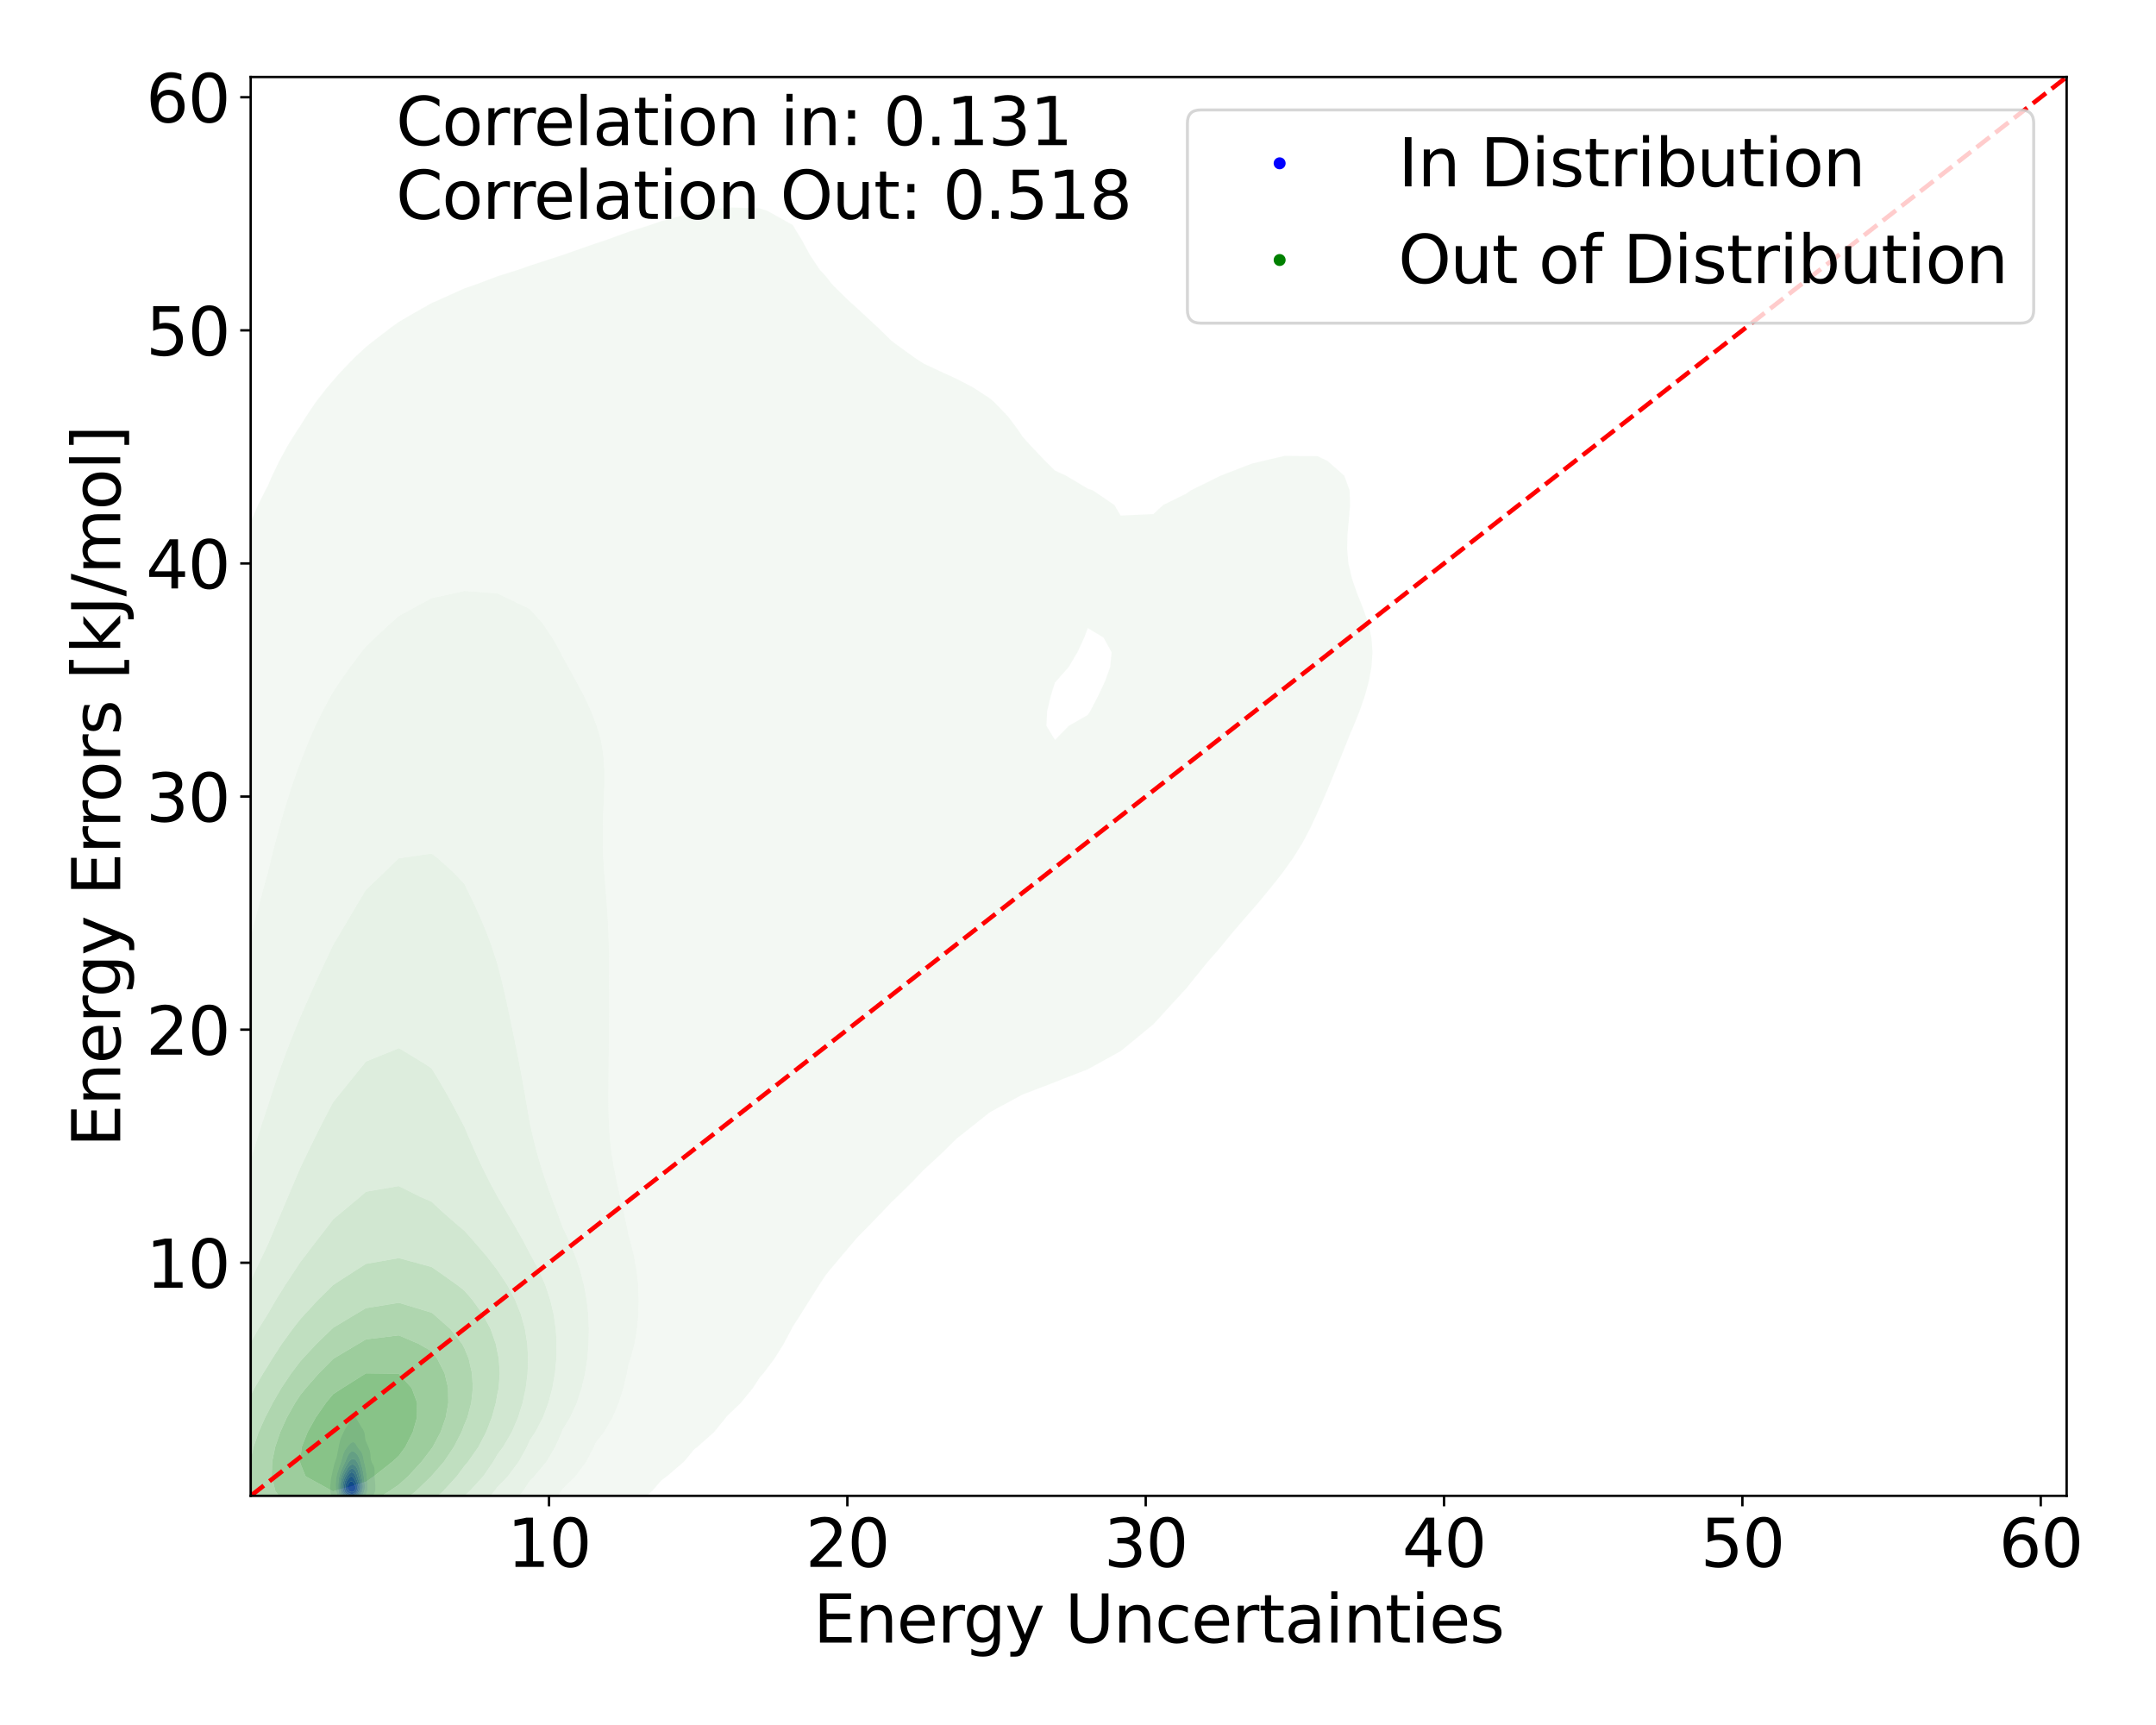<?xml version="1.0" encoding="utf-8" standalone="no"?>
<!DOCTYPE svg PUBLIC "-//W3C//DTD SVG 1.1//EN"
  "http://www.w3.org/Graphics/SVG/1.1/DTD/svg11.dtd">
<svg xmlns:xlink="http://www.w3.org/1999/xlink" width="720pt" height="576pt" viewBox="0 0 720 576" xmlns="http://www.w3.org/2000/svg" version="1.1">
 <defs>
  <style type="text/css">*{stroke-linejoin: round; stroke-linecap: butt}</style>
 </defs>
 <g id="figure_1">
  <g id="patch_1">
   <path d="M 0 576 
L 720 576 
L 720 0 
L 0 0 
z
" style="fill: #ffffff"/>
  </g>
  <g id="axes_1">
   <g id="patch_2">
    <path d="M 83.72 499.48 
L 690.157 499.48 
L 690.157 25.715 
L 83.72 25.715 
z
" style="fill: #ffffff"/>
   </g>
   <g id="QuadContourSet_1">
    <path d="M 116.255 502.961 
L 116.796 503.039 
L 117.337 503.057 
L 117.878 503.019 
L 118.419 502.916 
L 118.608 502.854 
L 118.959 502.803 
L 119.5 502.676 
L 120.041 502.479 
L 120.582 502.212 
L 120.887 502.051 
L 121.123 501.974 
L 121.664 501.762 
L 122.204 501.424 
L 122.427 501.247 
L 122.745 501.028 
L 123.286 500.55 
L 123.412 500.443 
L 123.827 500.067 
L 124.286 499.64 
L 124.368 499.535 
L 124.909 498.84 
L 124.912 498.836 
L 125.234 498.032 
L 125.341 497.229 
L 125.345 496.425 
L 125.309 495.622 
L 125.252 494.818 
L 125.174 494.014 
L 125.096 493.211 
L 125.072 492.407 
L 125.098 491.604 
L 125.101 490.8 
L 124.995 489.996 
L 124.909 489.753 
L 124.652 489.193 
L 124.368 488.75 
L 124.19 488.389 
L 123.903 487.585 
L 123.827 487.137 
L 123.787 486.782 
L 123.735 485.978 
L 123.656 485.175 
L 123.483 484.371 
L 123.286 483.838 
L 123.197 483.567 
L 122.863 482.764 
L 122.745 482.515 
L 122.502 481.96 
L 122.204 481.308 
L 122.142 481.156 
L 121.963 480.353 
L 121.87 479.549 
L 121.755 478.746 
L 121.664 478.35 
L 121.533 477.942 
L 121.123 477.139 
L 121.122 477.138 
L 120.582 476.409 
L 120.541 476.335 
L 120.119 475.531 
L 120.041 475.414 
L 119.64 474.727 
L 119.5 474.515 
L 119.124 473.924 
L 118.959 473.559 
L 118.691 473.12 
L 118.419 472.352 
L 117.878 472.625 
L 117.73 473.12 
L 117.337 473.883 
L 117.32 473.924 
L 116.884 474.727 
L 116.796 474.877 
L 116.387 475.531 
L 116.255 475.768 
L 115.82 476.335 
L 115.714 476.498 
L 115.284 477.138 
L 115.173 477.319 
L 114.89 477.942 
L 114.633 478.448 
L 114.504 478.746 
L 114.12 479.549 
L 114.092 479.607 
L 113.78 480.353 
L 113.556 481.156 
L 113.551 481.18 
L 113.355 481.96 
L 113.186 482.764 
L 113.031 483.567 
L 113.01 483.681 
L 112.847 484.371 
L 112.696 485.175 
L 112.56 485.978 
L 112.469 486.439 
L 112.367 486.782 
L 112.099 487.585 
L 111.928 488.138 
L 111.833 488.389 
L 111.575 489.193 
L 111.391 489.996 
L 111.388 490.011 
L 111.167 490.8 
L 110.985 491.604 
L 110.847 492.367 
L 110.835 492.407 
L 110.649 493.211 
L 110.524 494.014 
L 110.435 494.818 
L 110.359 495.622 
L 110.306 496.283 
L 110.287 496.425 
L 110.237 497.229 
L 110.306 498.032 
L 110.306 498.032 
L 110.492 498.836 
L 110.847 499.507 
L 110.919 499.64 
L 111.388 500.237 
L 111.545 500.443 
L 111.928 500.868 
L 112.257 501.247 
L 112.469 501.476 
L 113.01 501.957 
L 113.176 502.051 
L 113.551 502.33 
L 114.092 502.557 
L 114.633 502.685 
L 115.173 502.773 
L 115.714 502.843 
L 115.821 502.854 
z
M 114.725 501.247 
L 114.633 501.22 
L 114.092 501.006 
L 113.551 500.613 
L 113.392 500.443 
L 113.01 499.928 
L 112.834 499.64 
L 112.529 498.836 
L 112.469 498.547 
L 112.313 498.032 
L 112.18 497.229 
L 112.119 496.425 
L 112.109 495.622 
L 112.142 494.818 
L 112.218 494.014 
L 112.343 493.211 
L 112.469 492.649 
L 112.516 492.407 
L 112.723 491.604 
L 112.996 490.8 
L 113.01 490.758 
L 113.253 489.996 
L 113.543 489.193 
L 113.551 489.169 
L 113.802 488.389 
L 114.054 487.585 
L 114.092 487.448 
L 114.277 486.782 
L 114.502 485.978 
L 114.633 485.569 
L 114.77 485.175 
L 115.151 484.371 
L 115.173 484.33 
L 115.675 483.567 
L 115.714 483.514 
L 116.255 482.819 
L 116.304 482.764 
L 116.796 482.189 
L 117.069 481.96 
L 117.337 481.718 
L 117.878 481.519 
L 118.419 481.717 
L 118.617 481.96 
L 118.959 482.422 
L 119.134 482.764 
L 119.5 483.352 
L 119.647 483.567 
L 120.041 484.038 
L 120.337 484.371 
L 120.582 484.693 
L 120.859 485.175 
L 121.123 485.947 
L 121.132 485.978 
L 121.318 486.782 
L 121.48 487.585 
L 121.651 488.389 
L 121.664 488.443 
L 121.859 489.193 
L 122.038 489.996 
L 122.178 490.8 
L 122.204 490.986 
L 122.308 491.604 
L 122.416 492.407 
L 122.505 493.211 
L 122.582 494.014 
L 122.65 494.818 
L 122.704 495.622 
L 122.733 496.425 
L 122.713 497.229 
L 122.594 498.032 
L 122.29 498.836 
L 122.204 498.971 
L 121.761 499.64 
L 121.664 499.745 
L 121.123 500.246 
L 120.849 500.443 
L 120.582 500.64 
L 120.041 500.992 
L 119.5 501.247 
L 119.5 501.247 
L 118.959 501.527 
L 118.419 501.689 
L 117.878 501.771 
L 117.337 501.797 
L 116.796 501.775 
L 116.255 501.703 
L 115.714 501.587 
L 115.173 501.427 
z
" clip-path="url(#p254bcd38f4)" style="fill: #e6e6f3"/>
    <path d="M 115.173 501.427 
L 115.714 501.587 
L 116.255 501.703 
L 116.796 501.775 
L 117.337 501.797 
L 117.878 501.771 
L 118.419 501.689 
L 118.959 501.527 
L 119.5 501.247 
L 119.5 501.247 
L 120.041 500.992 
L 120.582 500.64 
L 120.849 500.443 
L 121.123 500.246 
L 121.664 499.745 
L 121.761 499.64 
L 122.204 498.971 
L 122.29 498.836 
L 122.594 498.032 
L 122.713 497.229 
L 122.733 496.425 
L 122.704 495.622 
L 122.65 494.818 
L 122.582 494.014 
L 122.505 493.211 
L 122.416 492.407 
L 122.308 491.604 
L 122.204 490.986 
L 122.178 490.8 
L 122.038 489.996 
L 121.859 489.193 
L 121.664 488.443 
L 121.651 488.389 
L 121.48 487.585 
L 121.318 486.782 
L 121.132 485.978 
L 121.123 485.947 
L 120.859 485.175 
L 120.582 484.693 
L 120.337 484.371 
L 120.041 484.038 
L 119.647 483.567 
L 119.5 483.352 
L 119.134 482.764 
L 118.959 482.422 
L 118.617 481.96 
L 118.419 481.717 
L 117.878 481.519 
L 117.337 481.718 
L 117.069 481.96 
L 116.796 482.189 
L 116.304 482.764 
L 116.255 482.819 
L 115.714 483.514 
L 115.675 483.567 
L 115.173 484.33 
L 115.151 484.371 
L 114.77 485.175 
L 114.633 485.569 
L 114.502 485.978 
L 114.277 486.782 
L 114.092 487.448 
L 114.054 487.585 
L 113.802 488.389 
L 113.551 489.169 
L 113.543 489.193 
L 113.253 489.996 
L 113.01 490.758 
L 112.996 490.8 
L 112.723 491.604 
L 112.516 492.407 
L 112.469 492.649 
L 112.343 493.211 
L 112.218 494.014 
L 112.142 494.818 
L 112.109 495.622 
L 112.119 496.425 
L 112.18 497.229 
L 112.313 498.032 
L 112.469 498.547 
L 112.529 498.836 
L 112.834 499.64 
L 113.01 499.928 
L 113.392 500.443 
L 113.551 500.613 
L 114.092 501.006 
L 114.633 501.22 
L 114.725 501.247 
z
M 114.681 500.443 
L 114.633 500.421 
L 114.092 500.075 
L 113.686 499.64 
L 113.551 499.425 
L 113.257 498.836 
L 113.061 498.032 
L 113.01 497.521 
L 112.971 497.229 
L 112.944 496.425 
L 112.967 495.622 
L 113.01 495.096 
L 113.027 494.818 
L 113.115 494.014 
L 113.259 493.211 
L 113.478 492.407 
L 113.551 492.193 
L 113.736 491.604 
L 114.058 490.8 
L 114.092 490.719 
L 114.406 489.996 
L 114.633 489.514 
L 114.789 489.193 
L 115.173 488.389 
L 115.173 488.389 
L 115.507 487.585 
L 115.714 487.05 
L 115.832 486.782 
L 116.188 485.978 
L 116.255 485.847 
L 116.743 485.175 
L 116.796 485.109 
L 117.337 484.718 
L 117.878 484.632 
L 118.419 484.856 
L 118.771 485.175 
L 118.959 485.332 
L 119.48 485.978 
L 119.5 486.007 
L 119.91 486.782 
L 120.041 487.106 
L 120.203 487.585 
L 120.444 488.389 
L 120.582 488.864 
L 120.68 489.193 
L 120.911 489.996 
L 121.095 490.8 
L 121.123 490.945 
L 121.262 491.604 
L 121.404 492.407 
L 121.528 493.211 
L 121.633 494.014 
L 121.664 494.297 
L 121.731 494.818 
L 121.806 495.622 
L 121.837 496.425 
L 121.795 497.229 
L 121.664 497.84 
L 121.628 498.032 
L 121.284 498.836 
L 121.123 499.055 
L 120.617 499.64 
L 120.582 499.672 
L 120.041 500.154 
L 119.606 500.443 
L 119.5 500.518 
L 118.959 500.821 
L 118.419 500.996 
L 117.878 501.084 
L 117.337 501.11 
L 116.796 501.081 
L 116.255 500.999 
L 115.714 500.87 
L 115.173 500.687 
z
" clip-path="url(#p254bcd38f4)" style="fill: #d0d0f4"/>
    <path d="M 115.173 500.687 
L 115.714 500.87 
L 116.255 500.999 
L 116.796 501.081 
L 117.337 501.11 
L 117.878 501.084 
L 118.419 500.996 
L 118.959 500.821 
L 119.5 500.518 
L 119.606 500.443 
L 120.041 500.154 
L 120.582 499.672 
L 120.617 499.64 
L 121.123 499.055 
L 121.284 498.836 
L 121.628 498.032 
L 121.664 497.84 
L 121.795 497.229 
L 121.837 496.425 
L 121.806 495.622 
L 121.731 494.818 
L 121.664 494.297 
L 121.633 494.014 
L 121.528 493.211 
L 121.404 492.407 
L 121.262 491.604 
L 121.123 490.945 
L 121.095 490.8 
L 120.911 489.996 
L 120.68 489.193 
L 120.582 488.864 
L 120.444 488.389 
L 120.203 487.585 
L 120.041 487.106 
L 119.91 486.782 
L 119.5 486.007 
L 119.48 485.978 
L 118.959 485.332 
L 118.771 485.175 
L 118.419 484.856 
L 117.878 484.632 
L 117.337 484.718 
L 116.796 485.109 
L 116.743 485.175 
L 116.255 485.847 
L 116.188 485.978 
L 115.832 486.782 
L 115.714 487.05 
L 115.507 487.585 
L 115.173 488.389 
L 115.173 488.389 
L 114.789 489.193 
L 114.633 489.514 
L 114.406 489.996 
L 114.092 490.719 
L 114.058 490.8 
L 113.736 491.604 
L 113.551 492.193 
L 113.478 492.407 
L 113.259 493.211 
L 113.115 494.014 
L 113.027 494.818 
L 113.01 495.096 
L 112.967 495.622 
L 112.944 496.425 
L 112.971 497.229 
L 113.01 497.521 
L 113.061 498.032 
L 113.257 498.836 
L 113.551 499.425 
L 113.686 499.64 
L 114.092 500.075 
L 114.633 500.421 
L 114.681 500.443 
z
M 116.29 500.443 
L 116.255 500.437 
L 115.714 500.291 
L 115.173 500.079 
L 114.633 499.747 
L 114.502 499.64 
L 114.092 499.186 
L 113.867 498.836 
L 113.6 498.032 
L 113.551 497.641 
L 113.495 497.229 
L 113.482 496.425 
L 113.528 495.622 
L 113.551 495.416 
L 113.61 494.818 
L 113.734 494.014 
L 113.922 493.211 
L 114.092 492.672 
L 114.181 492.407 
L 114.504 491.604 
L 114.633 491.322 
L 114.891 490.8 
L 115.173 490.258 
L 115.316 489.996 
L 115.714 489.277 
L 115.768 489.193 
L 116.255 488.389 
L 116.255 488.389 
L 116.796 487.696 
L 116.966 487.585 
L 117.337 487.3 
L 117.878 487.149 
L 118.419 487.254 
L 118.803 487.585 
L 118.959 487.718 
L 119.365 488.389 
L 119.5 488.62 
L 119.739 489.193 
L 120.031 489.996 
L 120.041 490.027 
L 120.269 490.8 
L 120.456 491.604 
L 120.582 492.217 
L 120.623 492.407 
L 120.797 493.211 
L 120.956 494.014 
L 121.088 494.818 
L 121.123 495.115 
L 121.188 495.622 
L 121.227 496.425 
L 121.169 497.229 
L 121.123 497.411 
L 120.977 498.032 
L 120.582 498.775 
L 120.548 498.836 
L 120.041 499.436 
L 119.835 499.64 
L 119.5 499.922 
L 118.959 500.251 
L 118.421 500.443 
L 118.419 500.444 
L 117.878 500.571 
L 117.337 500.603 
L 116.796 500.556 
z
" clip-path="url(#p254bcd38f4)" style="fill: #b7b7f6"/>
    <path d="M 116.796 500.556 
L 117.337 500.603 
L 117.878 500.571 
L 118.419 500.444 
L 118.421 500.443 
L 118.959 500.251 
L 119.5 499.922 
L 119.835 499.64 
L 120.041 499.436 
L 120.548 498.836 
L 120.582 498.775 
L 120.977 498.032 
L 121.123 497.411 
L 121.169 497.229 
L 121.227 496.425 
L 121.188 495.622 
L 121.123 495.115 
L 121.088 494.818 
L 120.956 494.014 
L 120.797 493.211 
L 120.623 492.407 
L 120.582 492.217 
L 120.456 491.604 
L 120.269 490.8 
L 120.041 490.027 
L 120.031 489.996 
L 119.739 489.193 
L 119.5 488.62 
L 119.365 488.389 
L 118.959 487.718 
L 118.803 487.585 
L 118.419 487.254 
L 117.878 487.149 
L 117.337 487.3 
L 116.966 487.585 
L 116.796 487.696 
L 116.255 488.389 
L 116.255 488.389 
L 115.768 489.193 
L 115.714 489.277 
L 115.316 489.996 
L 115.173 490.258 
L 114.891 490.8 
L 114.633 491.322 
L 114.504 491.604 
L 114.181 492.407 
L 114.092 492.672 
L 113.922 493.211 
L 113.734 494.014 
L 113.61 494.818 
L 113.551 495.416 
L 113.528 495.622 
L 113.482 496.425 
L 113.495 497.229 
L 113.551 497.641 
L 113.6 498.032 
L 113.867 498.836 
L 114.092 499.186 
L 114.502 499.64 
L 114.633 499.747 
L 115.173 500.079 
L 115.714 500.291 
L 116.255 500.437 
L 116.29 500.443 
z
M 115.474 499.64 
L 115.173 499.469 
L 114.633 498.994 
L 114.501 498.836 
L 114.127 498.032 
L 114.092 497.837 
L 113.988 497.229 
L 113.972 496.425 
L 114.031 495.622 
L 114.092 495.187 
L 114.144 494.818 
L 114.316 494.014 
L 114.564 493.211 
L 114.633 493.026 
L 114.899 492.407 
L 115.173 491.846 
L 115.301 491.604 
L 115.714 490.848 
L 115.744 490.8 
L 116.255 489.996 
L 116.255 489.996 
L 116.796 489.387 
L 117.137 489.193 
L 117.337 489.067 
L 117.878 489.008 
L 118.315 489.193 
L 118.419 489.236 
L 118.959 489.79 
L 119.077 489.996 
L 119.461 490.8 
L 119.5 490.907 
L 119.709 491.604 
L 119.908 492.407 
L 120.041 492.938 
L 120.108 493.211 
L 120.319 494.014 
L 120.506 494.818 
L 120.582 495.263 
L 120.641 495.622 
L 120.695 496.425 
L 120.628 497.229 
L 120.582 497.389 
L 120.403 498.032 
L 120.041 498.661 
L 119.932 498.836 
L 119.5 499.306 
L 119.08 499.64 
L 118.959 499.724 
L 118.419 499.979 
L 117.878 500.103 
L 117.337 500.131 
L 116.796 500.078 
L 116.255 499.952 
L 115.714 499.759 
z
" clip-path="url(#p254bcd38f4)" style="fill: #9d9df7"/>
    <path d="M 115.714 499.759 
L 116.255 499.952 
L 116.796 500.078 
L 117.337 500.131 
L 117.878 500.103 
L 118.419 499.979 
L 118.959 499.724 
L 119.08 499.64 
L 119.5 499.306 
L 119.932 498.836 
L 120.041 498.661 
L 120.403 498.032 
L 120.582 497.389 
L 120.628 497.229 
L 120.695 496.425 
L 120.641 495.622 
L 120.582 495.263 
L 120.506 494.818 
L 120.319 494.014 
L 120.108 493.211 
L 120.041 492.938 
L 119.908 492.407 
L 119.709 491.604 
L 119.5 490.907 
L 119.461 490.8 
L 119.077 489.996 
L 118.959 489.79 
L 118.419 489.236 
L 118.315 489.193 
L 117.878 489.008 
L 117.337 489.067 
L 117.137 489.193 
L 116.796 489.387 
L 116.255 489.996 
L 116.255 489.996 
L 115.744 490.8 
L 115.714 490.848 
L 115.301 491.604 
L 115.173 491.846 
L 114.899 492.407 
L 114.633 493.026 
L 114.564 493.211 
L 114.316 494.014 
L 114.144 494.818 
L 114.092 495.187 
L 114.031 495.622 
L 113.972 496.425 
L 113.988 497.229 
L 114.092 497.837 
L 114.127 498.032 
L 114.501 498.836 
L 114.633 498.994 
L 115.173 499.469 
L 115.474 499.64 
z
M 116.87 499.64 
L 116.796 499.63 
L 116.255 499.474 
L 115.714 499.24 
L 115.173 498.871 
L 115.136 498.836 
L 114.633 498.051 
L 114.624 498.032 
L 114.442 497.229 
L 114.421 496.425 
L 114.495 495.622 
L 114.633 494.872 
L 114.644 494.818 
L 114.879 494.014 
L 115.173 493.284 
L 115.208 493.211 
L 115.618 492.407 
L 115.714 492.227 
L 116.087 491.604 
L 116.255 491.332 
L 116.712 490.8 
L 116.796 490.705 
L 117.337 490.398 
L 117.878 490.408 
L 118.419 490.752 
L 118.457 490.8 
L 118.959 491.604 
L 118.959 491.604 
L 119.227 492.407 
L 119.463 493.211 
L 119.5 493.32 
L 119.715 494.014 
L 119.962 494.818 
L 120.041 495.139 
L 120.146 495.622 
L 120.225 496.425 
L 120.163 497.229 
L 120.041 497.619 
L 119.912 498.032 
L 119.5 498.688 
L 119.387 498.836 
L 118.959 499.221 
L 118.419 499.523 
L 117.994 499.64 
L 117.878 499.671 
L 117.337 499.7 
z
" clip-path="url(#p254bcd38f4)" style="fill: #8080f8"/>
    <path d="M 117.337 499.7 
L 117.878 499.671 
L 117.994 499.64 
L 118.419 499.523 
L 118.959 499.221 
L 119.387 498.836 
L 119.5 498.688 
L 119.912 498.032 
L 120.041 497.619 
L 120.163 497.229 
L 120.225 496.425 
L 120.146 495.622 
L 120.041 495.139 
L 119.962 494.818 
L 119.715 494.014 
L 119.5 493.32 
L 119.463 493.211 
L 119.227 492.407 
L 118.959 491.604 
L 118.959 491.604 
L 118.457 490.8 
L 118.419 490.752 
L 117.878 490.408 
L 117.337 490.398 
L 116.796 490.705 
L 116.712 490.8 
L 116.255 491.332 
L 116.087 491.604 
L 115.714 492.227 
L 115.618 492.407 
L 115.208 493.211 
L 115.173 493.284 
L 114.879 494.014 
L 114.644 494.818 
L 114.633 494.872 
L 114.495 495.622 
L 114.421 496.425 
L 114.442 497.229 
L 114.624 498.032 
L 114.633 498.051 
L 115.136 498.836 
L 115.173 498.871 
L 115.714 499.24 
L 116.255 499.474 
L 116.796 499.63 
L 116.87 499.64 
z
M 115.894 498.836 
L 115.714 498.712 
L 115.173 498.125 
L 115.114 498.032 
L 114.878 497.229 
L 114.849 496.425 
L 114.944 495.622 
L 115.138 494.818 
L 115.173 494.713 
L 115.453 494.014 
L 115.714 493.475 
L 115.869 493.211 
L 116.255 492.562 
L 116.382 492.407 
L 116.796 491.905 
L 117.337 491.604 
L 117.878 491.7 
L 118.419 492.291 
L 118.476 492.407 
L 118.812 493.211 
L 118.959 493.559 
L 119.12 494.014 
L 119.426 494.818 
L 119.5 495.038 
L 119.669 495.622 
L 119.786 496.425 
L 119.737 497.229 
L 119.5 497.946 
L 119.469 498.032 
L 118.959 498.712 
L 118.82 498.836 
L 118.419 499.089 
L 117.878 499.256 
L 117.337 499.283 
L 116.796 499.195 
L 116.255 499.014 
z
" clip-path="url(#p254bcd38f4)" style="fill: #6565fa"/>
    <path d="M 116.255 499.014 
L 116.796 499.195 
L 117.337 499.283 
L 117.878 499.256 
L 118.419 499.089 
L 118.82 498.836 
L 118.959 498.712 
L 119.469 498.032 
L 119.5 497.946 
L 119.737 497.229 
L 119.786 496.425 
L 119.669 495.622 
L 119.5 495.038 
L 119.426 494.818 
L 119.12 494.014 
L 118.959 493.559 
L 118.812 493.211 
L 118.476 492.407 
L 118.419 492.291 
L 117.878 491.7 
L 117.337 491.604 
L 116.796 491.905 
L 116.382 492.407 
L 116.255 492.562 
L 115.869 493.211 
L 115.714 493.475 
L 115.453 494.014 
L 115.173 494.713 
L 115.138 494.818 
L 114.944 495.622 
L 114.849 496.425 
L 114.878 497.229 
L 115.114 498.032 
L 115.173 498.125 
L 115.714 498.712 
L 115.894 498.836 
z
M 117.313 498.836 
L 116.796 498.698 
L 116.255 498.428 
L 115.726 498.032 
L 115.714 498.014 
L 115.378 497.229 
L 115.331 496.425 
L 115.462 495.622 
L 115.714 494.838 
L 115.723 494.818 
L 116.164 494.014 
L 116.255 493.859 
L 116.796 493.215 
L 116.804 493.211 
L 117.337 492.966 
L 117.878 493.211 
L 117.878 493.211 
L 118.419 494.013 
L 118.419 494.014 
L 118.808 494.818 
L 118.959 495.141 
L 119.136 495.622 
L 119.309 496.425 
L 119.277 497.229 
L 118.979 498.032 
L 118.959 498.058 
L 118.419 498.565 
L 117.878 498.81 
L 117.439 498.836 
L 117.337 498.841 
z
" clip-path="url(#p254bcd38f4)" style="fill: #4949fb"/>
    <path d="M 117.337 498.841 
L 117.439 498.836 
L 117.878 498.81 
L 118.419 498.565 
L 118.959 498.058 
L 118.979 498.032 
L 119.277 497.229 
L 119.309 496.425 
L 119.136 495.622 
L 118.959 495.141 
L 118.808 494.818 
L 118.419 494.014 
L 118.419 494.013 
L 117.878 493.211 
L 117.878 493.211 
L 117.337 492.966 
L 116.804 493.211 
L 116.796 493.215 
L 116.255 493.859 
L 116.164 494.014 
L 115.723 494.818 
L 115.714 494.838 
L 115.462 495.622 
L 115.331 496.425 
L 115.378 497.229 
L 115.714 498.014 
L 115.726 498.032 
L 116.255 498.428 
L 116.796 498.698 
L 117.313 498.836 
z
M 116.828 498.032 
L 116.796 498.012 
L 116.255 497.45 
L 116.11 497.229 
L 116.02 496.425 
L 116.219 495.622 
L 116.255 495.541 
L 116.796 494.818 
L 116.796 494.818 
L 117.337 494.603 
L 117.801 494.818 
L 117.878 494.852 
L 118.419 495.566 
L 118.445 495.622 
L 118.706 496.425 
L 118.694 497.229 
L 118.419 497.773 
L 118.162 498.032 
L 117.878 498.169 
L 117.337 498.191 
z
" clip-path="url(#p254bcd38f4)" style="fill: #2a2afd"/>
    <path d="M 117.337 498.191 
L 117.878 498.169 
L 118.162 498.032 
L 118.419 497.773 
L 118.694 497.229 
L 118.706 496.425 
L 118.445 495.622 
L 118.419 495.566 
L 117.878 494.852 
L 117.801 494.818 
L 117.337 494.603 
L 116.796 494.818 
L 116.796 494.818 
L 116.255 495.541 
L 116.219 495.622 
L 116.02 496.425 
L 116.11 497.229 
L 116.255 497.45 
L 116.796 498.012 
L 116.828 498.032 
z
" clip-path="url(#p254bcd38f4)" style="fill: #0d0dfe"/>
   </g>
   <g id="QuadContourSet_2">
    <path d="M 56.47 571.609 
L 67.427 572.609 
L 78.384 572.014 
L 80.854 571.575 
L 89.341 570.589 
L 100.298 568.113 
L 104.621 566.661 
L 111.255 564.845 
L 119.145 561.747 
L 122.212 560.652 
L 130.849 556.834 
L 133.169 555.798 
L 141.177 551.92 
L 144.126 550.329 
L 150.532 547.006 
L 155.083 544.134 
L 158.833 542.093 
L 165.867 537.179 
L 166.04 537.048 
L 174.155 532.266 
L 176.997 529.885 
L 181.214 527.352 
L 187.25 522.438 
L 187.954 521.751 
L 194.501 517.525 
L 198.911 513.149 
L 199.754 512.611 
L 206.548 507.698 
L 209.868 504.061 
L 211.75 502.784 
L 217.803 497.87 
L 220.825 494.329 
L 222.733 492.957 
L 228.445 488.043 
L 231.782 484.003 
L 232.924 483.13 
L 238.437 478.216 
L 242.468 473.302 
L 242.739 472.901 
L 247.444 468.389 
L 251.449 463.475 
L 253.696 459.978 
L 254.953 458.561 
L 258.651 453.648 
L 261.719 448.734 
L 264.322 443.821 
L 264.653 443.148 
L 267.37 438.907 
L 270.458 433.993 
L 273.558 429.08 
L 275.61 425.964 
L 277.029 424.166 
L 281.168 419.253 
L 285.313 414.339 
L 286.567 412.919 
L 290.033 409.425 
L 294.771 404.512 
L 297.524 401.592 
L 299.629 399.598 
L 304.62 394.685 
L 308.481 390.624 
L 309.44 389.771 
L 314.746 384.857 
L 319.438 380.21 
L 319.788 379.944 
L 326.017 375.03 
L 330.395 371.51 
L 332.905 370.116 
L 341.352 365.547 
L 342.214 365.203 
L 352.31 361.346 
L 354.946 360.289 
L 363.267 357.049 
L 366.307 355.376 
L 374.224 350.988 
L 374.889 350.462 
L 380.89 345.548 
L 385.181 342.01 
L 386.466 340.635 
L 390.918 335.721 
L 395.447 330.808 
L 396.138 330.076 
L 399.482 325.894 
L 403.495 320.98 
L 407.095 316.879 
L 407.768 316.067 
L 411.805 311.153 
L 416.04 306.24 
L 418.052 303.955 
L 420.316 301.326 
L 424.366 296.412 
L 428.255 291.499 
L 429.009 290.456 
L 431.775 286.585 
L 434.831 281.671 
L 437.461 276.758 
L 439.743 271.844 
L 439.966 271.337 
L 441.94 266.931 
L 444.02 262.017 
L 446.035 257.103 
L 448.023 252.19 
L 449.996 247.276 
L 450.923 244.943 
L 452.051 242.363 
L 454.029 237.449 
L 455.737 232.535 
L 457.097 227.622 
L 458.007 222.708 
L 458.343 217.795 
L 457.985 212.881 
L 456.884 207.967 
L 455.168 203.054 
L 453.206 198.14 
L 451.491 193.226 
L 450.923 190.697 
L 450.334 188.313 
L 449.872 183.399 
L 449.998 178.486 
L 450.445 173.572 
L 450.864 168.658 
L 450.703 163.745 
L 448.91 158.831 
L 443.336 153.918 
L 439.966 152.321 
L 429.009 152.225 
L 421.743 153.918 
L 418.052 154.806 
L 407.651 158.831 
L 407.095 159.088 
L 397.674 163.745 
L 396.138 164.826 
L 388.401 168.658 
L 385.181 171.645 
L 374.224 172.151 
L 372.168 168.658 
L 364.962 163.745 
L 363.267 163.161 
L 356.006 158.831 
L 352.31 157.134 
L 349.046 153.918 
L 344.363 149.004 
L 341.352 145.649 
L 340.379 144.09 
L 336.73 139.177 
L 332.025 134.263 
L 330.395 132.903 
L 324.916 129.35 
L 319.438 126.477 
L 314.923 124.436 
L 308.481 121.436 
L 305.546 119.522 
L 298.78 114.609 
L 297.524 113.628 
L 293.538 109.695 
L 288.228 104.781 
L 286.567 103.227 
L 282.843 99.868 
L 277.9 94.954 
L 275.61 92.052 
L 273.737 90.041 
L 270.478 85.127 
L 267.82 80.213 
L 264.814 75.3 
L 264.653 75.097 
L 256.227 70.386 
L 253.696 69.571 
L 242.739 69.252 
L 235.767 70.386 
L 231.782 70.954 
L 220.825 73.846 
L 216.645 75.3 
L 209.868 77.426 
L 202.206 80.213 
L 198.911 81.292 
L 187.954 85.127 
L 187.954 85.127 
L 176.997 88.691 
L 173.182 90.041 
L 166.04 92.29 
L 159.008 94.954 
L 155.083 96.31 
L 147.209 99.868 
L 144.126 101.199 
L 137.841 104.781 
L 133.169 107.494 
L 130.125 109.695 
L 123.763 114.609 
L 122.212 115.861 
L 118.26 119.522 
L 113.549 124.436 
L 111.255 127.05 
L 109.293 129.35 
L 105.47 134.263 
L 102.152 139.177 
L 100.298 142.185 
L 99.023 144.09 
L 95.965 149.004 
L 93.281 153.918 
L 90.909 158.831 
L 89.341 162.406 
L 88.626 163.745 
L 86.162 168.658 
L 84.02 173.572 
L 82.162 178.486 
L 80.554 183.399 
L 79.162 188.313 
L 78.384 191.398 
L 77.751 193.226 
L 76.196 198.14 
L 74.791 203.054 
L 73.474 207.967 
L 72.2 212.881 
L 70.947 217.795 
L 69.717 222.708 
L 68.522 227.622 
L 67.427 232.339 
L 67.356 232.535 
L 65.569 237.449 
L 63.956 242.363 
L 62.528 247.276 
L 61.283 252.19 
L 60.207 257.103 
L 59.28 262.017 
L 58.482 266.931 
L 57.789 271.844 
L 57.181 276.758 
L 56.638 281.671 
L 56.47 283.3 
L 55.873 286.585 
L 55.028 291.499 
L 54.224 296.412 
L 53.445 301.326 
L 52.682 306.24 
L 51.927 311.153 
L 51.177 316.067 
L 50.43 320.98 
L 49.689 325.894 
L 48.957 330.808 
L 48.238 335.721 
L 47.536 340.635 
L 46.857 345.548 
L 46.205 350.462 
L 45.583 355.376 
L 45.513 355.926 
L 44.409 360.289 
L 43.234 365.203 
L 42.141 370.116 
L 41.13 375.03 
L 40.201 379.944 
L 39.348 384.857 
L 38.567 389.771 
L 37.85 394.685 
L 37.19 399.598 
L 36.578 404.512 
L 36.005 409.425 
L 35.463 414.339 
L 34.944 419.253 
L 34.556 422.982 
L 34.282 424.166 
L 33.101 429.08 
L 31.924 433.993 
L 30.75 438.907 
L 29.587 443.821 
L 28.451 448.734 
L 27.362 453.648 
L 26.335 458.561 
L 25.387 463.475 
L 24.524 468.389 
L 23.75 473.302 
L 23.599 474.284 
L 22.091 478.216 
L 20.404 483.13 
L 18.955 488.043 
L 17.73 492.957 
L 16.713 497.87 
L 15.888 502.784 
L 15.243 507.698 
L 14.77 512.611 
L 14.469 517.525 
L 14.355 522.438 
L 14.456 527.352 
L 14.829 532.266 
L 15.568 537.179 
L 16.832 542.093 
L 18.884 547.006 
L 22.161 551.92 
L 23.599 553.564 
L 25.8 556.834 
L 31.11 561.747 
L 34.556 564.037 
L 39.433 566.661 
L 45.513 569.278 
L 56.321 571.575 
z
M 59.953 551.92 
L 56.47 550.752 
L 49.952 547.006 
L 45.513 543.036 
L 44.522 542.093 
L 40.505 537.179 
L 38.064 532.266 
L 36.613 527.352 
L 35.81 522.438 
L 35.449 517.525 
L 35.411 512.611 
L 35.623 507.698 
L 36.049 502.784 
L 36.674 497.87 
L 37.496 492.957 
L 38.524 488.043 
L 39.775 483.13 
L 41.267 478.216 
L 43.018 473.302 
L 45.043 468.389 
L 45.513 467.286 
L 46.36 463.475 
L 47.553 458.561 
L 48.876 453.648 
L 50.325 448.734 
L 51.885 443.821 
L 53.533 438.907 
L 55.241 433.993 
L 56.47 430.427 
L 56.745 429.08 
L 57.695 424.166 
L 58.654 419.253 
L 59.621 414.339 
L 60.6 409.425 
L 61.599 404.512 
L 62.633 399.598 
L 63.716 394.685 
L 64.866 389.771 
L 66.097 384.857 
L 67.427 379.944 
L 67.427 379.944 
L 68.333 375.03 
L 69.309 370.116 
L 70.359 365.203 
L 71.488 360.289 
L 72.696 355.376 
L 73.985 350.462 
L 75.353 345.548 
L 76.795 340.635 
L 78.304 335.721 
L 78.384 335.457 
L 79.433 330.808 
L 80.571 325.894 
L 81.737 320.98 
L 82.931 316.067 
L 84.151 311.153 
L 85.403 306.24 
L 86.692 301.326 
L 88.027 296.412 
L 89.341 291.758 
L 89.403 291.499 
L 90.581 286.585 
L 91.821 281.671 
L 93.134 276.758 
L 94.529 271.844 
L 96.017 266.931 
L 97.612 262.017 
L 99.336 257.103 
L 100.298 254.537 
L 101.175 252.19 
L 103.143 247.276 
L 105.31 242.363 
L 107.705 237.449 
L 110.364 232.535 
L 111.255 231.001 
L 113.48 227.622 
L 116.92 222.708 
L 120.648 217.795 
L 122.212 215.827 
L 125.289 212.881 
L 130.612 207.967 
L 133.169 205.694 
L 137.988 203.054 
L 144.126 199.732 
L 151.443 198.14 
L 155.083 197.312 
L 166.04 198.117 
L 166.102 198.14 
L 176.344 203.054 
L 176.997 203.495 
L 181.08 207.967 
L 184.432 212.881 
L 187.161 217.795 
L 187.954 219.323 
L 189.812 222.708 
L 192.518 227.622 
L 195.122 232.535 
L 197.424 237.449 
L 198.911 241.442 
L 199.287 242.363 
L 200.721 247.276 
L 201.523 252.19 
L 201.842 257.103 
L 201.839 262.017 
L 201.663 266.931 
L 201.45 271.844 
L 201.307 276.758 
L 201.31 281.671 
L 201.485 286.585 
L 201.806 291.499 
L 202.207 296.412 
L 202.609 301.326 
L 202.946 306.24 
L 203.183 311.153 
L 203.316 316.067 
L 203.367 320.98 
L 203.368 325.894 
L 203.352 330.808 
L 203.339 335.721 
L 203.335 340.635 
L 203.33 345.548 
L 203.314 350.462 
L 203.277 355.376 
L 203.226 360.289 
L 203.187 365.203 
L 203.205 370.116 
L 203.343 375.03 
L 203.664 379.944 
L 204.217 384.857 
L 205.012 389.771 
L 206.012 394.685 
L 207.135 399.598 
L 208.273 404.512 
L 209.326 409.425 
L 209.868 412.29 
L 210.482 414.339 
L 211.712 419.253 
L 212.594 424.166 
L 213.131 429.08 
L 213.334 433.993 
L 213.209 438.907 
L 212.745 443.821 
L 211.907 448.734 
L 210.627 453.648 
L 209.868 455.765 
L 209.368 458.561 
L 208.219 463.475 
L 206.681 468.389 
L 204.597 473.302 
L 201.718 478.216 
L 198.911 481.823 
L 198.355 483.13 
L 195.829 488.043 
L 192.227 492.957 
L 187.954 497.113 
L 187.483 497.87 
L 183.926 502.784 
L 178.541 507.698 
L 176.997 508.903 
L 173.786 512.611 
L 167.635 517.525 
L 166.04 518.63 
L 161.896 522.438 
L 155.083 526.859 
L 154.441 527.352 
L 147.354 532.266 
L 144.126 534.116 
L 139.017 537.179 
L 133.169 540.221 
L 129.236 542.093 
L 122.212 545.317 
L 117.542 547.006 
L 111.255 549.456 
L 101.718 551.92 
L 100.298 552.362 
L 89.341 554.517 
L 78.384 555.154 
L 67.427 554.167 
z
M 349.451 242.363 
L 349.695 237.449 
L 350.871 232.535 
L 352.31 227.871 
L 352.575 227.622 
L 356.909 222.708 
L 359.815 217.795 
L 362.094 212.881 
L 363.267 209.719 
L 368.5 212.881 
L 371.224 217.795 
L 370.753 222.708 
L 368.968 227.622 
L 366.653 232.535 
L 364.089 237.449 
L 363.267 238.716 
L 356.939 242.363 
L 352.31 247.065 
z
" clip-path="url(#p254bcd38f4)" style="fill: #e8f2e8; fill-opacity: 0.5"/>
    <path d="M 67.427 554.167 
L 78.384 555.154 
L 89.341 554.517 
L 100.298 552.362 
L 101.718 551.92 
L 111.255 549.456 
L 117.542 547.006 
L 122.212 545.317 
L 129.236 542.093 
L 133.169 540.221 
L 139.017 537.179 
L 144.126 534.116 
L 147.354 532.266 
L 154.441 527.352 
L 155.083 526.859 
L 161.896 522.438 
L 166.04 518.63 
L 167.635 517.525 
L 173.786 512.611 
L 176.997 508.903 
L 178.541 507.698 
L 183.926 502.784 
L 187.483 497.87 
L 187.954 497.113 
L 192.227 492.957 
L 195.829 488.043 
L 198.355 483.13 
L 198.911 481.823 
L 201.718 478.216 
L 204.597 473.302 
L 206.681 468.389 
L 208.219 463.475 
L 209.368 458.561 
L 209.868 455.765 
L 210.627 453.648 
L 211.907 448.734 
L 212.745 443.821 
L 213.209 438.907 
L 213.334 433.993 
L 213.131 429.08 
L 212.594 424.166 
L 211.712 419.253 
L 210.482 414.339 
L 209.868 412.29 
L 209.326 409.425 
L 208.273 404.512 
L 207.135 399.598 
L 206.012 394.685 
L 205.012 389.771 
L 204.217 384.857 
L 203.664 379.944 
L 203.343 375.03 
L 203.205 370.116 
L 203.187 365.203 
L 203.226 360.289 
L 203.277 355.376 
L 203.314 350.462 
L 203.33 345.548 
L 203.335 340.635 
L 203.339 335.721 
L 203.352 330.808 
L 203.368 325.894 
L 203.367 320.98 
L 203.316 316.067 
L 203.183 311.153 
L 202.946 306.24 
L 202.609 301.326 
L 202.207 296.412 
L 201.806 291.499 
L 201.485 286.585 
L 201.31 281.671 
L 201.307 276.758 
L 201.45 271.844 
L 201.663 266.931 
L 201.839 262.017 
L 201.842 257.103 
L 201.523 252.19 
L 200.721 247.276 
L 199.287 242.363 
L 198.911 241.442 
L 197.424 237.449 
L 195.122 232.535 
L 192.518 227.622 
L 189.812 222.708 
L 187.954 219.323 
L 187.161 217.795 
L 184.432 212.881 
L 181.08 207.967 
L 176.997 203.495 
L 176.344 203.054 
L 166.102 198.14 
L 166.04 198.117 
L 155.083 197.312 
L 151.443 198.14 
L 144.126 199.732 
L 137.988 203.054 
L 133.169 205.694 
L 130.612 207.967 
L 125.289 212.881 
L 122.212 215.827 
L 120.648 217.795 
L 116.92 222.708 
L 113.48 227.622 
L 111.255 231.001 
L 110.364 232.535 
L 107.705 237.449 
L 105.31 242.363 
L 103.143 247.276 
L 101.175 252.19 
L 100.298 254.537 
L 99.336 257.103 
L 97.612 262.017 
L 96.017 266.931 
L 94.529 271.844 
L 93.134 276.758 
L 91.821 281.671 
L 90.581 286.585 
L 89.403 291.499 
L 89.341 291.758 
L 88.027 296.412 
L 86.692 301.326 
L 85.403 306.24 
L 84.151 311.153 
L 82.931 316.067 
L 81.737 320.98 
L 80.571 325.894 
L 79.433 330.808 
L 78.384 335.457 
L 78.304 335.721 
L 76.795 340.635 
L 75.353 345.548 
L 73.985 350.462 
L 72.696 355.376 
L 71.488 360.289 
L 70.359 365.203 
L 69.309 370.116 
L 68.333 375.03 
L 67.427 379.944 
L 67.427 379.944 
L 66.097 384.857 
L 64.866 389.771 
L 63.716 394.685 
L 62.633 399.598 
L 61.599 404.512 
L 60.6 409.425 
L 59.621 414.339 
L 58.654 419.253 
L 57.695 424.166 
L 56.745 429.08 
L 56.47 430.427 
L 55.241 433.993 
L 53.533 438.907 
L 51.885 443.821 
L 50.325 448.734 
L 48.876 453.648 
L 47.553 458.561 
L 46.36 463.475 
L 45.513 467.286 
L 45.043 468.389 
L 43.018 473.302 
L 41.267 478.216 
L 39.775 483.13 
L 38.524 488.043 
L 37.496 492.957 
L 36.674 497.87 
L 36.049 502.784 
L 35.623 507.698 
L 35.411 512.611 
L 35.449 517.525 
L 35.81 522.438 
L 36.613 527.352 
L 38.064 532.266 
L 40.505 537.179 
L 44.522 542.093 
L 45.513 543.036 
L 49.952 547.006 
L 56.47 550.752 
L 59.953 551.92 
z
M 70.471 542.093 
L 67.427 541.253 
L 60.196 537.179 
L 56.47 533.871 
L 54.909 532.266 
L 51.442 527.352 
L 49.383 522.438 
L 48.233 517.525 
L 47.7 512.611 
L 47.61 507.698 
L 47.863 502.784 
L 48.407 497.87 
L 49.218 492.957 
L 50.295 488.043 
L 51.649 483.13 
L 53.3 478.216 
L 55.271 473.302 
L 56.47 470.613 
L 57.063 468.389 
L 58.475 463.475 
L 60.076 458.561 
L 61.876 453.648 
L 63.875 448.734 
L 66.064 443.821 
L 67.427 440.839 
L 68.032 438.907 
L 69.558 433.993 
L 71.158 429.08 
L 72.806 424.166 
L 74.478 419.253 
L 76.155 414.339 
L 77.828 409.425 
L 78.384 407.72 
L 79.211 404.512 
L 80.467 399.598 
L 81.754 394.685 
L 83.086 389.771 
L 84.478 384.857 
L 85.945 379.944 
L 87.504 375.03 
L 89.166 370.116 
L 89.341 369.61 
L 90.729 365.203 
L 92.358 360.289 
L 94.081 355.376 
L 95.899 350.462 
L 97.817 345.548 
L 99.835 340.635 
L 100.298 339.513 
L 101.96 335.721 
L 104.145 330.808 
L 106.382 325.894 
L 108.664 320.98 
L 110.988 316.067 
L 111.255 315.487 
L 113.836 311.153 
L 116.744 306.24 
L 119.665 301.326 
L 122.212 297.083 
L 122.941 296.412 
L 128.09 291.499 
L 133.169 286.585 
L 133.169 286.585 
L 144.126 284.989 
L 146.206 286.585 
L 151.665 291.499 
L 155.083 295.144 
L 155.718 296.412 
L 158.118 301.326 
L 160.357 306.24 
L 162.412 311.153 
L 164.247 316.067 
L 165.844 320.98 
L 166.04 321.641 
L 167.168 325.894 
L 168.349 330.808 
L 169.442 335.721 
L 170.486 340.635 
L 171.505 345.548 
L 172.502 350.462 
L 173.469 355.376 
L 174.392 360.289 
L 175.269 365.203 
L 176.114 370.116 
L 176.963 375.03 
L 176.997 375.208 
L 178.063 379.944 
L 179.308 384.857 
L 180.736 389.771 
L 182.356 394.685 
L 184.131 399.598 
L 185.976 404.512 
L 187.785 409.425 
L 187.954 409.878 
L 190.054 414.339 
L 192.082 419.253 
L 193.743 424.166 
L 195.019 429.08 
L 195.919 433.993 
L 196.463 438.907 
L 196.676 443.821 
L 196.572 448.734 
L 196.154 453.648 
L 195.401 458.561 
L 194.264 463.475 
L 192.649 468.389 
L 190.406 473.302 
L 187.954 477.282 
L 187.612 478.216 
L 185.449 483.13 
L 182.525 488.043 
L 178.44 492.957 
L 176.997 494.411 
L 174.716 497.87 
L 170.448 502.784 
L 166.04 506.535 
L 165.02 507.698 
L 159.992 512.611 
L 155.083 516.174 
L 153.511 517.525 
L 146.788 522.438 
L 144.126 524.096 
L 139.101 527.352 
L 133.169 530.63 
L 129.885 532.266 
L 122.212 535.9 
L 118.679 537.179 
L 111.255 540.039 
L 102.705 542.093 
L 100.298 542.782 
L 89.341 544.339 
L 78.384 544.049 
z
" clip-path="url(#p254bcd38f4)" style="fill: #dfeddf; fill-opacity: 0.5"/>
    <path d="M 78.384 544.049 
L 89.341 544.339 
L 100.298 542.782 
L 102.705 542.093 
L 111.255 540.039 
L 118.679 537.179 
L 122.212 535.9 
L 129.885 532.266 
L 133.169 530.63 
L 139.101 527.352 
L 144.126 524.096 
L 146.788 522.438 
L 153.511 517.525 
L 155.083 516.174 
L 159.992 512.611 
L 165.02 507.698 
L 166.04 506.535 
L 170.448 502.784 
L 174.716 497.87 
L 176.997 494.411 
L 178.44 492.957 
L 182.525 488.043 
L 185.449 483.13 
L 187.612 478.216 
L 187.954 477.282 
L 190.406 473.302 
L 192.649 468.389 
L 194.264 463.475 
L 195.401 458.561 
L 196.154 453.648 
L 196.572 448.734 
L 196.676 443.821 
L 196.463 438.907 
L 195.919 433.993 
L 195.019 429.08 
L 193.743 424.166 
L 192.082 419.253 
L 190.054 414.339 
L 187.954 409.878 
L 187.785 409.425 
L 185.976 404.512 
L 184.131 399.598 
L 182.356 394.685 
L 180.736 389.771 
L 179.308 384.857 
L 178.063 379.944 
L 176.997 375.208 
L 176.963 375.03 
L 176.114 370.116 
L 175.269 365.203 
L 174.392 360.289 
L 173.469 355.376 
L 172.502 350.462 
L 171.505 345.548 
L 170.486 340.635 
L 169.442 335.721 
L 168.349 330.808 
L 167.168 325.894 
L 166.04 321.641 
L 165.844 320.98 
L 164.247 316.067 
L 162.412 311.153 
L 160.357 306.24 
L 158.118 301.326 
L 155.718 296.412 
L 155.083 295.144 
L 151.665 291.499 
L 146.206 286.585 
L 144.126 284.989 
L 133.169 286.585 
L 133.169 286.585 
L 128.09 291.499 
L 122.941 296.412 
L 122.212 297.083 
L 119.665 301.326 
L 116.744 306.24 
L 113.836 311.153 
L 111.255 315.487 
L 110.988 316.067 
L 108.664 320.98 
L 106.382 325.894 
L 104.145 330.808 
L 101.96 335.721 
L 100.298 339.513 
L 99.835 340.635 
L 97.817 345.548 
L 95.899 350.462 
L 94.081 355.376 
L 92.358 360.289 
L 90.729 365.203 
L 89.341 369.61 
L 89.166 370.116 
L 87.504 375.03 
L 85.945 379.944 
L 84.478 384.857 
L 83.086 389.771 
L 81.754 394.685 
L 80.467 399.598 
L 79.211 404.512 
L 78.384 407.72 
L 77.828 409.425 
L 76.155 414.339 
L 74.478 419.253 
L 72.806 424.166 
L 71.158 429.08 
L 69.558 433.993 
L 68.032 438.907 
L 67.427 440.839 
L 66.064 443.821 
L 63.875 448.734 
L 61.876 453.648 
L 60.076 458.561 
L 58.475 463.475 
L 57.063 468.389 
L 56.47 470.613 
L 55.271 473.302 
L 53.3 478.216 
L 51.649 483.13 
L 50.295 488.043 
L 49.218 492.957 
L 48.407 497.87 
L 47.863 502.784 
L 47.61 507.698 
L 47.7 512.611 
L 48.233 517.525 
L 49.383 522.438 
L 51.442 527.352 
L 54.909 532.266 
L 56.47 533.871 
L 60.196 537.179 
L 67.427 541.253 
L 70.471 542.093 
z
M 71.662 532.266 
L 67.427 529.747 
L 64.695 527.352 
L 60.901 522.438 
L 58.742 517.525 
L 57.608 512.611 
L 57.149 507.698 
L 57.162 502.784 
L 57.532 497.87 
L 58.201 492.957 
L 59.142 488.043 
L 60.354 483.13 
L 61.852 478.216 
L 63.656 473.302 
L 65.793 468.389 
L 67.427 465.045 
L 67.956 463.475 
L 69.705 458.561 
L 71.68 453.648 
L 73.895 448.734 
L 76.349 443.821 
L 78.384 439.987 
L 78.841 438.907 
L 80.886 433.993 
L 83.063 429.08 
L 85.343 424.166 
L 87.687 419.253 
L 89.341 415.733 
L 89.959 414.339 
L 92.019 409.425 
L 94.092 404.512 
L 96.169 399.598 
L 98.253 394.685 
L 100.298 389.903 
L 100.363 389.771 
L 102.711 384.857 
L 105.118 379.944 
L 107.595 375.03 
L 110.15 370.116 
L 111.255 368.016 
L 113.535 365.203 
L 117.497 360.289 
L 121.467 355.376 
L 122.212 354.439 
L 132.1 350.462 
L 133.169 349.986 
L 134.028 350.462 
L 142.092 355.376 
L 144.126 356.747 
L 146.302 360.289 
L 149.169 365.203 
L 151.865 370.116 
L 154.441 375.03 
L 155.083 376.217 
L 156.647 379.944 
L 158.792 384.857 
L 161.062 389.771 
L 163.512 394.685 
L 166.04 399.364 
L 166.163 399.598 
L 169.058 404.512 
L 171.968 409.425 
L 174.752 414.339 
L 176.997 418.656 
L 177.334 419.253 
L 179.969 424.166 
L 182.111 429.08 
L 183.749 433.993 
L 184.903 438.907 
L 185.608 443.821 
L 185.899 448.734 
L 185.803 453.648 
L 185.331 458.561 
L 184.467 463.475 
L 183.16 468.389 
L 181.313 473.302 
L 178.753 478.216 
L 176.997 480.827 
L 175.968 483.13 
L 173.256 488.043 
L 169.602 492.957 
L 166.04 496.613 
L 165.123 497.87 
L 160.942 502.784 
L 155.083 507.698 
L 155.083 507.698 
L 149.724 512.611 
L 144.126 516.486 
L 142.666 517.525 
L 134.902 522.438 
L 133.169 523.432 
L 125.497 527.352 
L 122.212 528.938 
L 113.001 532.266 
L 111.255 532.933 
L 100.298 535.598 
L 89.341 536.435 
L 78.384 535.092 
z
" clip-path="url(#p254bcd38f4)" style="fill: #d1e6d1; fill-opacity: 0.5"/>
    <path d="M 78.384 535.092 
L 89.341 536.435 
L 100.298 535.598 
L 111.255 532.933 
L 113.001 532.266 
L 122.212 528.938 
L 125.497 527.352 
L 133.169 523.432 
L 134.902 522.438 
L 142.666 517.525 
L 144.126 516.486 
L 149.724 512.611 
L 155.083 507.698 
L 155.083 507.698 
L 160.942 502.784 
L 165.123 497.87 
L 166.04 496.613 
L 169.602 492.957 
L 173.256 488.043 
L 175.968 483.13 
L 176.997 480.827 
L 178.753 478.216 
L 181.313 473.302 
L 183.16 468.389 
L 184.467 463.475 
L 185.331 458.561 
L 185.803 453.648 
L 185.899 448.734 
L 185.608 443.821 
L 184.903 438.907 
L 183.749 433.993 
L 182.111 429.08 
L 179.969 424.166 
L 177.334 419.253 
L 176.997 418.656 
L 174.752 414.339 
L 171.968 409.425 
L 169.058 404.512 
L 166.163 399.598 
L 166.04 399.364 
L 163.512 394.685 
L 161.062 389.771 
L 158.792 384.857 
L 156.647 379.944 
L 155.083 376.217 
L 154.441 375.03 
L 151.865 370.116 
L 149.169 365.203 
L 146.302 360.289 
L 144.126 356.747 
L 142.092 355.376 
L 134.028 350.462 
L 133.169 349.986 
L 132.1 350.462 
L 122.212 354.439 
L 121.467 355.376 
L 117.497 360.289 
L 113.535 365.203 
L 111.255 368.016 
L 110.15 370.116 
L 107.595 375.03 
L 105.118 379.944 
L 102.711 384.857 
L 100.363 389.771 
L 100.298 389.903 
L 98.253 394.685 
L 96.169 399.598 
L 94.092 404.512 
L 92.019 409.425 
L 89.959 414.339 
L 89.341 415.733 
L 87.687 419.253 
L 85.343 424.166 
L 83.063 429.08 
L 80.886 433.993 
L 78.841 438.907 
L 78.384 439.987 
L 76.349 443.821 
L 73.895 448.734 
L 71.68 453.648 
L 69.705 458.561 
L 67.956 463.475 
L 67.427 465.045 
L 65.793 468.389 
L 63.656 473.302 
L 61.852 478.216 
L 60.354 483.13 
L 59.142 488.043 
L 58.201 492.957 
L 57.532 497.87 
L 57.162 502.784 
L 57.149 507.698 
L 57.608 512.611 
L 58.742 517.525 
L 60.901 522.438 
L 64.695 527.352 
L 67.427 529.747 
L 71.662 532.266 
z
M 83.401 527.352 
L 78.384 525.712 
L 73.719 522.438 
L 69.446 517.525 
L 67.427 513.225 
L 67.146 512.611 
L 65.806 507.698 
L 65.325 502.784 
L 65.504 497.87 
L 66.237 492.957 
L 67.427 488.228 
L 67.459 488.043 
L 68.596 483.13 
L 70.005 478.216 
L 71.704 473.302 
L 73.721 468.389 
L 76.085 463.475 
L 78.384 459.285 
L 78.702 458.561 
L 80.932 453.648 
L 83.44 448.734 
L 86.242 443.821 
L 89.341 438.907 
L 89.341 438.907 
L 92.171 433.993 
L 95.231 429.08 
L 98.492 424.166 
L 100.298 421.436 
L 101.979 419.253 
L 105.695 414.339 
L 109.524 409.425 
L 111.255 407.118 
L 114.437 404.512 
L 120.305 399.598 
L 122.212 397.924 
L 133.169 396.038 
L 140.296 399.598 
L 144.126 401.251 
L 147.608 404.512 
L 153.23 409.425 
L 155.083 410.932 
L 158.108 414.339 
L 162.354 419.253 
L 166.04 424.01 
L 166.149 424.166 
L 169.409 429.08 
L 172.017 433.993 
L 173.973 438.907 
L 175.314 443.821 
L 176.094 448.734 
L 176.371 453.648 
L 176.191 458.561 
L 175.581 463.475 
L 174.536 468.389 
L 173.009 473.302 
L 170.899 478.216 
L 168.024 483.13 
L 166.04 485.779 
L 164.762 488.043 
L 161.383 492.957 
L 156.882 497.87 
L 155.083 499.523 
L 152.05 502.784 
L 146.337 507.698 
L 144.126 509.333 
L 139.775 512.611 
L 133.169 516.769 
L 131.778 517.525 
L 122.212 522.38 
L 122.048 522.438 
L 111.255 526.462 
L 106.579 527.352 
L 100.298 528.756 
L 89.341 528.882 
z
" clip-path="url(#p254bcd38f4)" style="fill: #bdddbd; fill-opacity: 0.5"/>
    <path d="M 89.341 528.882 
L 100.298 528.756 
L 106.579 527.352 
L 111.255 526.462 
L 122.048 522.438 
L 122.212 522.38 
L 131.778 517.525 
L 133.169 516.769 
L 139.775 512.611 
L 144.126 509.333 
L 146.337 507.698 
L 152.05 502.784 
L 155.083 499.523 
L 156.882 497.87 
L 161.383 492.957 
L 164.762 488.043 
L 166.04 485.779 
L 168.024 483.13 
L 170.899 478.216 
L 173.009 473.302 
L 174.536 468.389 
L 175.581 463.475 
L 176.191 458.561 
L 176.371 453.648 
L 176.094 448.734 
L 175.314 443.821 
L 173.973 438.907 
L 172.017 433.993 
L 169.409 429.08 
L 166.149 424.166 
L 166.04 424.01 
L 162.354 419.253 
L 158.108 414.339 
L 155.083 410.932 
L 153.23 409.425 
L 147.608 404.512 
L 144.126 401.251 
L 140.296 399.598 
L 133.169 396.038 
L 122.212 397.924 
L 120.305 399.598 
L 114.437 404.512 
L 111.255 407.118 
L 109.524 409.425 
L 105.695 414.339 
L 101.979 419.253 
L 100.298 421.436 
L 98.492 424.166 
L 95.231 429.08 
L 92.171 433.993 
L 89.341 438.907 
L 89.341 438.907 
L 86.242 443.821 
L 83.44 448.734 
L 80.932 453.648 
L 78.702 458.561 
L 78.384 459.285 
L 76.085 463.475 
L 73.721 468.389 
L 71.704 473.302 
L 70.005 478.216 
L 68.596 483.13 
L 67.459 488.043 
L 67.427 488.228 
L 66.237 492.957 
L 65.504 497.87 
L 65.325 502.784 
L 65.806 507.698 
L 67.146 512.611 
L 67.427 513.225 
L 69.446 517.525 
L 73.719 522.438 
L 78.384 525.712 
L 83.401 527.352 
z
M 84.32 517.525 
L 78.498 512.611 
L 78.384 512.447 
L 75.849 507.698 
L 74.554 502.784 
L 74.184 497.87 
L 74.502 492.957 
L 75.385 488.043 
L 76.776 483.13 
L 78.384 478.907 
L 78.598 478.216 
L 80.393 473.302 
L 82.512 468.389 
L 84.994 463.475 
L 87.879 458.561 
L 89.341 456.268 
L 90.927 453.648 
L 94.115 448.734 
L 97.693 443.821 
L 100.298 440.487 
L 101.73 438.907 
L 106.27 433.993 
L 111.255 429.08 
L 111.255 429.08 
L 118.843 424.166 
L 122.212 422.02 
L 133.169 420.1 
L 144.126 423.058 
L 145.737 424.166 
L 152.683 429.08 
L 155.083 430.966 
L 157.715 433.993 
L 161.256 438.907 
L 163.848 443.821 
L 165.561 448.734 
L 166.04 451.118 
L 166.561 453.648 
L 166.892 458.561 
L 166.533 463.475 
L 166.04 465.751 
L 165.594 468.389 
L 164.238 473.302 
L 162.331 478.216 
L 159.766 483.13 
L 156.337 488.043 
L 155.083 489.511 
L 152.525 492.957 
L 148.041 497.87 
L 144.126 501.315 
L 142.445 502.784 
L 136.059 507.698 
L 133.169 509.631 
L 127.896 512.611 
L 122.212 515.595 
L 116.722 517.525 
L 111.255 519.525 
L 100.298 521.245 
L 89.341 520.035 
z
" clip-path="url(#p254bcd38f4)" style="fill: #a4d0a4; fill-opacity: 0.5"/>
    <path d="M 89.341 520.035 
L 100.298 521.245 
L 111.255 519.525 
L 116.722 517.525 
L 122.212 515.595 
L 127.896 512.611 
L 133.169 509.631 
L 136.059 507.698 
L 142.445 502.784 
L 144.126 501.315 
L 148.041 497.87 
L 152.525 492.957 
L 155.083 489.511 
L 156.337 488.043 
L 159.766 483.13 
L 162.331 478.216 
L 164.238 473.302 
L 165.594 468.389 
L 166.04 465.751 
L 166.533 463.475 
L 166.892 458.561 
L 166.561 453.648 
L 166.04 451.118 
L 165.561 448.734 
L 163.848 443.821 
L 161.256 438.907 
L 157.715 433.993 
L 155.083 430.966 
L 152.683 429.08 
L 145.737 424.166 
L 144.126 423.058 
L 133.169 420.1 
L 122.212 422.02 
L 118.843 424.166 
L 111.255 429.08 
L 111.255 429.08 
L 106.27 433.993 
L 101.73 438.907 
L 100.298 440.487 
L 97.693 443.821 
L 94.115 448.734 
L 90.927 453.648 
L 89.341 456.268 
L 87.879 458.561 
L 84.994 463.475 
L 82.512 468.389 
L 80.393 473.302 
L 78.598 478.216 
L 78.384 478.907 
L 76.776 483.13 
L 75.385 488.043 
L 74.502 492.957 
L 74.184 497.87 
L 74.554 502.784 
L 75.849 507.698 
L 78.384 512.447 
L 78.498 512.611 
L 84.32 517.525 
z
M 96.811 512.611 
L 89.341 509.547 
L 87.472 507.698 
L 84.504 502.784 
L 83.208 497.87 
L 82.99 492.957 
L 83.536 488.043 
L 84.683 483.13 
L 86.363 478.216 
L 88.56 473.302 
L 89.341 471.827 
L 91.101 468.389 
L 93.963 463.475 
L 97.262 458.561 
L 100.298 454.564 
L 101.117 453.648 
L 105.678 448.734 
L 110.773 443.821 
L 111.255 443.361 
L 118.641 438.907 
L 122.212 436.8 
L 133.169 435.017 
L 144.126 438.308 
L 144.903 438.907 
L 150.447 443.821 
L 154.314 448.734 
L 155.083 450.167 
L 156.509 453.648 
L 157.631 458.561 
L 157.901 463.475 
L 157.386 468.389 
L 156.101 473.302 
L 155.083 475.701 
L 154.116 478.216 
L 151.574 483.13 
L 148.285 488.043 
L 144.126 492.837 
L 144.018 492.957 
L 138.928 497.87 
L 133.169 502.443 
L 132.627 502.784 
L 124.295 507.698 
L 122.212 508.838 
L 111.255 512.611 
L 111.255 512.611 
L 100.298 513.547 
z
" clip-path="url(#p254bcd38f4)" style="fill: #83c083; fill-opacity: 0.5"/>
    <path d="M 100.298 513.547 
L 111.255 512.611 
L 111.255 512.611 
L 122.212 508.838 
L 124.295 507.698 
L 132.627 502.784 
L 133.169 502.443 
L 138.928 497.87 
L 144.018 492.957 
L 144.126 492.837 
L 148.285 488.043 
L 151.574 483.13 
L 154.116 478.216 
L 155.083 475.701 
L 156.101 473.302 
L 157.386 468.389 
L 157.901 463.475 
L 157.631 458.561 
L 156.509 453.648 
L 155.083 450.167 
L 154.314 448.734 
L 150.447 443.821 
L 144.903 438.907 
L 144.126 438.308 
L 133.169 435.017 
L 122.212 436.8 
L 118.641 438.907 
L 111.255 443.361 
L 110.773 443.821 
L 105.678 448.734 
L 101.117 453.648 
L 100.298 454.564 
L 97.262 458.561 
L 93.963 463.475 
L 91.101 468.389 
L 89.341 471.827 
L 88.56 473.302 
L 86.363 478.216 
L 84.683 483.13 
L 83.536 488.043 
L 82.99 492.957 
L 83.208 497.87 
L 84.504 502.784 
L 87.472 507.698 
L 89.341 509.547 
L 96.811 512.611 
z
M 95.605 502.784 
L 91.953 497.87 
L 90.734 492.957 
L 90.885 488.043 
L 91.91 483.13 
L 93.581 478.216 
L 95.812 473.302 
L 98.592 468.389 
L 100.298 465.816 
L 102.177 463.475 
L 106.497 458.561 
L 111.255 453.751 
L 111.426 453.648 
L 119.644 448.734 
L 122.212 447.233 
L 133.169 445.881 
L 139.834 448.734 
L 144.126 451.22 
L 145.995 453.648 
L 148.483 458.561 
L 149.647 463.475 
L 149.717 468.389 
L 148.855 473.302 
L 147.134 478.216 
L 144.529 483.13 
L 144.126 483.699 
L 140.821 488.043 
L 136.287 492.957 
L 133.169 495.762 
L 130.082 497.87 
L 122.212 502.784 
L 122.212 502.784 
L 111.255 506.335 
L 100.298 505.864 
z
" clip-path="url(#p254bcd38f4)" style="fill: #61af61; fill-opacity: 0.5"/>
    <path d="M 100.298 505.864 
L 111.255 506.335 
L 122.212 502.784 
L 122.212 502.784 
L 130.082 497.87 
L 133.169 495.762 
L 136.287 492.957 
L 140.821 488.043 
L 144.126 483.699 
L 144.529 483.13 
L 147.134 478.216 
L 148.855 473.302 
L 149.717 468.389 
L 149.647 463.475 
L 148.483 458.561 
L 145.995 453.648 
L 144.126 451.22 
L 139.834 448.734 
L 133.169 445.881 
L 122.212 447.233 
L 119.644 448.734 
L 111.426 453.648 
L 111.255 453.751 
L 106.497 458.561 
L 102.177 463.475 
L 100.298 465.816 
L 98.592 468.389 
L 95.812 473.302 
L 93.581 478.216 
L 91.91 483.13 
L 90.885 488.043 
L 90.734 492.957 
L 91.953 497.87 
L 95.605 502.784 
z
M 110.994 497.87 
L 102.053 492.957 
L 100.298 488.63 
L 100.193 488.043 
L 100.298 486.904 
L 100.783 483.13 
L 102.714 478.216 
L 105.458 473.302 
L 108.88 468.389 
L 111.255 465.524 
L 114.413 463.475 
L 122.212 458.561 
L 133.169 458.713 
L 137.48 463.475 
L 139.293 468.389 
L 139.248 473.302 
L 137.849 478.216 
L 135.35 483.13 
L 133.169 486.125 
L 131.07 488.043 
L 124.845 492.957 
L 122.212 494.789 
L 111.494 497.87 
L 111.255 497.941 
z
" clip-path="url(#p254bcd38f4)" style="fill: #3c9d3c; fill-opacity: 0.5"/>
    <path d="M 111.255 497.941 
L 111.494 497.87 
L 122.212 494.789 
L 124.845 492.957 
L 131.07 488.043 
L 133.169 486.125 
L 135.35 483.13 
L 137.849 478.216 
L 139.248 473.302 
L 139.293 468.389 
L 137.48 463.475 
L 133.169 458.713 
L 122.212 458.561 
L 114.413 463.475 
L 111.255 465.524 
L 108.88 468.389 
L 105.458 473.302 
L 102.714 478.216 
L 100.783 483.13 
L 100.298 486.904 
L 100.193 488.043 
L 100.298 488.63 
L 102.053 492.957 
L 110.994 497.87 
z
" clip-path="url(#p254bcd38f4)" style="fill: #138913; fill-opacity: 0.5"/>
   </g>
   <g id="matplotlib.axis_1">
    <g id="xtick_1">
     <g id="line2d_1">
      <defs>
       <path id="m7778523afd" d="M 0 0 
L 0 3.5 
" style="stroke: #000000; stroke-width: 0.8"/>
      </defs>
      <g>
       <use xlink:href="#m7778523afd" x="183.348" y="499.48" style="stroke: #000000; stroke-width: 0.8"/>
      </g>
     </g>
     <g id="text_1">
      <!-- 10 -->
      <g transform="translate(169.35 523.197) scale(0.22 -0.22)">
       <defs>
        <path id="DejaVuSans-31" d="M 794 531 
L 1825 531 
L 1825 4091 
L 703 3866 
L 703 4441 
L 1819 4666 
L 2450 4666 
L 2450 531 
L 3481 531 
L 3481 0 
L 794 0 
L 794 531 
z
" transform="scale(0.016)"/>
        <path id="DejaVuSans-30" d="M 2034 4250 
Q 1547 4250 1301 3770 
Q 1056 3291 1056 2328 
Q 1056 1369 1301 889 
Q 1547 409 2034 409 
Q 2525 409 2770 889 
Q 3016 1369 3016 2328 
Q 3016 3291 2770 3770 
Q 2525 4250 2034 4250 
z
M 2034 4750 
Q 2819 4750 3233 4129 
Q 3647 3509 3647 2328 
Q 3647 1150 3233 529 
Q 2819 -91 2034 -91 
Q 1250 -91 836 529 
Q 422 1150 422 2328 
Q 422 3509 836 4129 
Q 1250 4750 2034 4750 
z
" transform="scale(0.016)"/>
       </defs>
       <use xlink:href="#DejaVuSans-31"/>
       <use xlink:href="#DejaVuSans-30" x="63.623"/>
      </g>
     </g>
    </g>
    <g id="xtick_2">
     <g id="line2d_2">
      <g>
       <use xlink:href="#m7778523afd" x="282.98" y="499.48" style="stroke: #000000; stroke-width: 0.8"/>
      </g>
     </g>
     <g id="text_2">
      <!-- 20 -->
      <g transform="translate(268.983 523.197) scale(0.22 -0.22)">
       <defs>
        <path id="DejaVuSans-32" d="M 1228 531 
L 3431 531 
L 3431 0 
L 469 0 
L 469 531 
Q 828 903 1448 1529 
Q 2069 2156 2228 2338 
Q 2531 2678 2651 2914 
Q 2772 3150 2772 3378 
Q 2772 3750 2511 3984 
Q 2250 4219 1831 4219 
Q 1534 4219 1204 4116 
Q 875 4013 500 3803 
L 500 4441 
Q 881 4594 1212 4672 
Q 1544 4750 1819 4750 
Q 2544 4750 2975 4387 
Q 3406 4025 3406 3419 
Q 3406 3131 3298 2873 
Q 3191 2616 2906 2266 
Q 2828 2175 2409 1742 
Q 1991 1309 1228 531 
z
" transform="scale(0.016)"/>
       </defs>
       <use xlink:href="#DejaVuSans-32"/>
       <use xlink:href="#DejaVuSans-30" x="63.623"/>
      </g>
     </g>
    </g>
    <g id="xtick_3">
     <g id="line2d_3">
      <g>
       <use xlink:href="#m7778523afd" x="382.612" y="499.48" style="stroke: #000000; stroke-width: 0.8"/>
      </g>
     </g>
     <g id="text_3">
      <!-- 30 -->
      <g transform="translate(368.615 523.197) scale(0.22 -0.22)">
       <defs>
        <path id="DejaVuSans-33" d="M 2597 2516 
Q 3050 2419 3304 2112 
Q 3559 1806 3559 1356 
Q 3559 666 3084 287 
Q 2609 -91 1734 -91 
Q 1441 -91 1130 -33 
Q 819 25 488 141 
L 488 750 
Q 750 597 1062 519 
Q 1375 441 1716 441 
Q 2309 441 2620 675 
Q 2931 909 2931 1356 
Q 2931 1769 2642 2001 
Q 2353 2234 1838 2234 
L 1294 2234 
L 1294 2753 
L 1863 2753 
Q 2328 2753 2575 2939 
Q 2822 3125 2822 3475 
Q 2822 3834 2567 4026 
Q 2313 4219 1838 4219 
Q 1578 4219 1281 4162 
Q 984 4106 628 3988 
L 628 4550 
Q 988 4650 1302 4700 
Q 1616 4750 1894 4750 
Q 2613 4750 3031 4423 
Q 3450 4097 3450 3541 
Q 3450 3153 3228 2886 
Q 3006 2619 2597 2516 
z
" transform="scale(0.016)"/>
       </defs>
       <use xlink:href="#DejaVuSans-33"/>
       <use xlink:href="#DejaVuSans-30" x="63.623"/>
      </g>
     </g>
    </g>
    <g id="xtick_4">
     <g id="line2d_4">
      <g>
       <use xlink:href="#m7778523afd" x="482.245" y="499.48" style="stroke: #000000; stroke-width: 0.8"/>
      </g>
     </g>
     <g id="text_4">
      <!-- 40 -->
      <g transform="translate(468.247 523.197) scale(0.22 -0.22)">
       <defs>
        <path id="DejaVuSans-34" d="M 2419 4116 
L 825 1625 
L 2419 1625 
L 2419 4116 
z
M 2253 4666 
L 3047 4666 
L 3047 1625 
L 3713 1625 
L 3713 1100 
L 3047 1100 
L 3047 0 
L 2419 0 
L 2419 1100 
L 313 1100 
L 313 1709 
L 2253 4666 
z
" transform="scale(0.016)"/>
       </defs>
       <use xlink:href="#DejaVuSans-34"/>
       <use xlink:href="#DejaVuSans-30" x="63.623"/>
      </g>
     </g>
    </g>
    <g id="xtick_5">
     <g id="line2d_5">
      <g>
       <use xlink:href="#m7778523afd" x="581.877" y="499.48" style="stroke: #000000; stroke-width: 0.8"/>
      </g>
     </g>
     <g id="text_5">
      <!-- 50 -->
      <g transform="translate(567.879 523.197) scale(0.22 -0.22)">
       <defs>
        <path id="DejaVuSans-35" d="M 691 4666 
L 3169 4666 
L 3169 4134 
L 1269 4134 
L 1269 2991 
Q 1406 3038 1543 3061 
Q 1681 3084 1819 3084 
Q 2600 3084 3056 2656 
Q 3513 2228 3513 1497 
Q 3513 744 3044 326 
Q 2575 -91 1722 -91 
Q 1428 -91 1123 -41 
Q 819 9 494 109 
L 494 744 
Q 775 591 1075 516 
Q 1375 441 1709 441 
Q 2250 441 2565 725 
Q 2881 1009 2881 1497 
Q 2881 1984 2565 2268 
Q 2250 2553 1709 2553 
Q 1456 2553 1204 2497 
Q 953 2441 691 2322 
L 691 4666 
z
" transform="scale(0.016)"/>
       </defs>
       <use xlink:href="#DejaVuSans-35"/>
       <use xlink:href="#DejaVuSans-30" x="63.623"/>
      </g>
     </g>
    </g>
    <g id="xtick_6">
     <g id="line2d_6">
      <g>
       <use xlink:href="#m7778523afd" x="681.509" y="499.48" style="stroke: #000000; stroke-width: 0.8"/>
      </g>
     </g>
     <g id="text_6">
      <!-- 60 -->
      <g transform="translate(667.512 523.197) scale(0.22 -0.22)">
       <defs>
        <path id="DejaVuSans-36" d="M 2113 2584 
Q 1688 2584 1439 2293 
Q 1191 2003 1191 1497 
Q 1191 994 1439 701 
Q 1688 409 2113 409 
Q 2538 409 2786 701 
Q 3034 994 3034 1497 
Q 3034 2003 2786 2293 
Q 2538 2584 2113 2584 
z
M 3366 4563 
L 3366 3988 
Q 3128 4100 2886 4159 
Q 2644 4219 2406 4219 
Q 1781 4219 1451 3797 
Q 1122 3375 1075 2522 
Q 1259 2794 1537 2939 
Q 1816 3084 2150 3084 
Q 2853 3084 3261 2657 
Q 3669 2231 3669 1497 
Q 3669 778 3244 343 
Q 2819 -91 2113 -91 
Q 1303 -91 875 529 
Q 447 1150 447 2328 
Q 447 3434 972 4092 
Q 1497 4750 2381 4750 
Q 2619 4750 2861 4703 
Q 3103 4656 3366 4563 
z
" transform="scale(0.016)"/>
       </defs>
       <use xlink:href="#DejaVuSans-36"/>
       <use xlink:href="#DejaVuSans-30" x="63.623"/>
      </g>
     </g>
    </g>
    <g id="text_7">
     <!-- Energy Uncertainties -->
     <g transform="translate(271.621 548.488) scale(0.22 -0.22)">
      <defs>
       <path id="DejaVuSans-45" d="M 628 4666 
L 3578 4666 
L 3578 4134 
L 1259 4134 
L 1259 2753 
L 3481 2753 
L 3481 2222 
L 1259 2222 
L 1259 531 
L 3634 531 
L 3634 0 
L 628 0 
L 628 4666 
z
" transform="scale(0.016)"/>
       <path id="DejaVuSans-6e" d="M 3513 2113 
L 3513 0 
L 2938 0 
L 2938 2094 
Q 2938 2591 2744 2837 
Q 2550 3084 2163 3084 
Q 1697 3084 1428 2787 
Q 1159 2491 1159 1978 
L 1159 0 
L 581 0 
L 581 3500 
L 1159 3500 
L 1159 2956 
Q 1366 3272 1645 3428 
Q 1925 3584 2291 3584 
Q 2894 3584 3203 3211 
Q 3513 2838 3513 2113 
z
" transform="scale(0.016)"/>
       <path id="DejaVuSans-65" d="M 3597 1894 
L 3597 1613 
L 953 1613 
Q 991 1019 1311 708 
Q 1631 397 2203 397 
Q 2534 397 2845 478 
Q 3156 559 3463 722 
L 3463 178 
Q 3153 47 2828 -22 
Q 2503 -91 2169 -91 
Q 1331 -91 842 396 
Q 353 884 353 1716 
Q 353 2575 817 3079 
Q 1281 3584 2069 3584 
Q 2775 3584 3186 3129 
Q 3597 2675 3597 1894 
z
M 3022 2063 
Q 3016 2534 2758 2815 
Q 2500 3097 2075 3097 
Q 1594 3097 1305 2825 
Q 1016 2553 972 2059 
L 3022 2063 
z
" transform="scale(0.016)"/>
       <path id="DejaVuSans-72" d="M 2631 2963 
Q 2534 3019 2420 3045 
Q 2306 3072 2169 3072 
Q 1681 3072 1420 2755 
Q 1159 2438 1159 1844 
L 1159 0 
L 581 0 
L 581 3500 
L 1159 3500 
L 1159 2956 
Q 1341 3275 1631 3429 
Q 1922 3584 2338 3584 
Q 2397 3584 2469 3576 
Q 2541 3569 2628 3553 
L 2631 2963 
z
" transform="scale(0.016)"/>
       <path id="DejaVuSans-67" d="M 2906 1791 
Q 2906 2416 2648 2759 
Q 2391 3103 1925 3103 
Q 1463 3103 1205 2759 
Q 947 2416 947 1791 
Q 947 1169 1205 825 
Q 1463 481 1925 481 
Q 2391 481 2648 825 
Q 2906 1169 2906 1791 
z
M 3481 434 
Q 3481 -459 3084 -895 
Q 2688 -1331 1869 -1331 
Q 1566 -1331 1297 -1286 
Q 1028 -1241 775 -1147 
L 775 -588 
Q 1028 -725 1275 -790 
Q 1522 -856 1778 -856 
Q 2344 -856 2625 -561 
Q 2906 -266 2906 331 
L 2906 616 
Q 2728 306 2450 153 
Q 2172 0 1784 0 
Q 1141 0 747 490 
Q 353 981 353 1791 
Q 353 2603 747 3093 
Q 1141 3584 1784 3584 
Q 2172 3584 2450 3431 
Q 2728 3278 2906 2969 
L 2906 3500 
L 3481 3500 
L 3481 434 
z
" transform="scale(0.016)"/>
       <path id="DejaVuSans-79" d="M 2059 -325 
Q 1816 -950 1584 -1140 
Q 1353 -1331 966 -1331 
L 506 -1331 
L 506 -850 
L 844 -850 
Q 1081 -850 1212 -737 
Q 1344 -625 1503 -206 
L 1606 56 
L 191 3500 
L 800 3500 
L 1894 763 
L 2988 3500 
L 3597 3500 
L 2059 -325 
z
" transform="scale(0.016)"/>
       <path id="DejaVuSans-20" transform="scale(0.016)"/>
       <path id="DejaVuSans-55" d="M 556 4666 
L 1191 4666 
L 1191 1831 
Q 1191 1081 1462 751 
Q 1734 422 2344 422 
Q 2950 422 3222 751 
Q 3494 1081 3494 1831 
L 3494 4666 
L 4128 4666 
L 4128 1753 
Q 4128 841 3676 375 
Q 3225 -91 2344 -91 
Q 1459 -91 1007 375 
Q 556 841 556 1753 
L 556 4666 
z
" transform="scale(0.016)"/>
       <path id="DejaVuSans-63" d="M 3122 3366 
L 3122 2828 
Q 2878 2963 2633 3030 
Q 2388 3097 2138 3097 
Q 1578 3097 1268 2742 
Q 959 2388 959 1747 
Q 959 1106 1268 751 
Q 1578 397 2138 397 
Q 2388 397 2633 464 
Q 2878 531 3122 666 
L 3122 134 
Q 2881 22 2623 -34 
Q 2366 -91 2075 -91 
Q 1284 -91 818 406 
Q 353 903 353 1747 
Q 353 2603 823 3093 
Q 1294 3584 2113 3584 
Q 2378 3584 2631 3529 
Q 2884 3475 3122 3366 
z
" transform="scale(0.016)"/>
       <path id="DejaVuSans-74" d="M 1172 4494 
L 1172 3500 
L 2356 3500 
L 2356 3053 
L 1172 3053 
L 1172 1153 
Q 1172 725 1289 603 
Q 1406 481 1766 481 
L 2356 481 
L 2356 0 
L 1766 0 
Q 1100 0 847 248 
Q 594 497 594 1153 
L 594 3053 
L 172 3053 
L 172 3500 
L 594 3500 
L 594 4494 
L 1172 4494 
z
" transform="scale(0.016)"/>
       <path id="DejaVuSans-61" d="M 2194 1759 
Q 1497 1759 1228 1600 
Q 959 1441 959 1056 
Q 959 750 1161 570 
Q 1363 391 1709 391 
Q 2188 391 2477 730 
Q 2766 1069 2766 1631 
L 2766 1759 
L 2194 1759 
z
M 3341 1997 
L 3341 0 
L 2766 0 
L 2766 531 
Q 2569 213 2275 61 
Q 1981 -91 1556 -91 
Q 1019 -91 701 211 
Q 384 513 384 1019 
Q 384 1609 779 1909 
Q 1175 2209 1959 2209 
L 2766 2209 
L 2766 2266 
Q 2766 2663 2505 2880 
Q 2244 3097 1772 3097 
Q 1472 3097 1187 3025 
Q 903 2953 641 2809 
L 641 3341 
Q 956 3463 1253 3523 
Q 1550 3584 1831 3584 
Q 2591 3584 2966 3190 
Q 3341 2797 3341 1997 
z
" transform="scale(0.016)"/>
       <path id="DejaVuSans-69" d="M 603 3500 
L 1178 3500 
L 1178 0 
L 603 0 
L 603 3500 
z
M 603 4863 
L 1178 4863 
L 1178 4134 
L 603 4134 
L 603 4863 
z
" transform="scale(0.016)"/>
       <path id="DejaVuSans-73" d="M 2834 3397 
L 2834 2853 
Q 2591 2978 2328 3040 
Q 2066 3103 1784 3103 
Q 1356 3103 1142 2972 
Q 928 2841 928 2578 
Q 928 2378 1081 2264 
Q 1234 2150 1697 2047 
L 1894 2003 
Q 2506 1872 2764 1633 
Q 3022 1394 3022 966 
Q 3022 478 2636 193 
Q 2250 -91 1575 -91 
Q 1294 -91 989 -36 
Q 684 19 347 128 
L 347 722 
Q 666 556 975 473 
Q 1284 391 1588 391 
Q 1994 391 2212 530 
Q 2431 669 2431 922 
Q 2431 1156 2273 1281 
Q 2116 1406 1581 1522 
L 1381 1569 
Q 847 1681 609 1914 
Q 372 2147 372 2553 
Q 372 3047 722 3315 
Q 1072 3584 1716 3584 
Q 2034 3584 2315 3537 
Q 2597 3491 2834 3397 
z
" transform="scale(0.016)"/>
      </defs>
      <use xlink:href="#DejaVuSans-45"/>
      <use xlink:href="#DejaVuSans-6e" x="63.184"/>
      <use xlink:href="#DejaVuSans-65" x="126.562"/>
      <use xlink:href="#DejaVuSans-72" x="188.086"/>
      <use xlink:href="#DejaVuSans-67" x="227.449"/>
      <use xlink:href="#DejaVuSans-79" x="290.926"/>
      <use xlink:href="#DejaVuSans-20" x="350.105"/>
      <use xlink:href="#DejaVuSans-55" x="381.893"/>
      <use xlink:href="#DejaVuSans-6e" x="455.086"/>
      <use xlink:href="#DejaVuSans-63" x="518.465"/>
      <use xlink:href="#DejaVuSans-65" x="573.445"/>
      <use xlink:href="#DejaVuSans-72" x="634.969"/>
      <use xlink:href="#DejaVuSans-74" x="676.082"/>
      <use xlink:href="#DejaVuSans-61" x="715.291"/>
      <use xlink:href="#DejaVuSans-69" x="776.57"/>
      <use xlink:href="#DejaVuSans-6e" x="804.354"/>
      <use xlink:href="#DejaVuSans-74" x="867.732"/>
      <use xlink:href="#DejaVuSans-69" x="906.941"/>
      <use xlink:href="#DejaVuSans-65" x="934.725"/>
      <use xlink:href="#DejaVuSans-73" x="996.248"/>
     </g>
    </g>
   </g>
   <g id="matplotlib.axis_2">
    <g id="ytick_1">
     <g id="line2d_7">
      <defs>
       <path id="m202e089376" d="M 0 0 
L -3.5 0 
" style="stroke: #000000; stroke-width: 0.8"/>
      </defs>
      <g>
       <use xlink:href="#m202e089376" x="83.72" y="421.648" style="stroke: #000000; stroke-width: 0.8"/>
      </g>
     </g>
     <g id="text_8">
      <!-- 10 -->
      <g transform="translate(48.725 430.006) scale(0.22 -0.22)">
       <use xlink:href="#DejaVuSans-31"/>
       <use xlink:href="#DejaVuSans-30" x="63.623"/>
      </g>
     </g>
    </g>
    <g id="ytick_2">
     <g id="line2d_8">
      <g>
       <use xlink:href="#m202e089376" x="83.72" y="343.813" style="stroke: #000000; stroke-width: 0.8"/>
      </g>
     </g>
     <g id="text_9">
      <!-- 20 -->
      <g transform="translate(48.725 352.171) scale(0.22 -0.22)">
       <use xlink:href="#DejaVuSans-32"/>
       <use xlink:href="#DejaVuSans-30" x="63.623"/>
      </g>
     </g>
    </g>
    <g id="ytick_3">
     <g id="line2d_9">
      <g>
       <use xlink:href="#m202e089376" x="83.72" y="265.977" style="stroke: #000000; stroke-width: 0.8"/>
      </g>
     </g>
     <g id="text_10">
      <!-- 30 -->
      <g transform="translate(48.725 274.336) scale(0.22 -0.22)">
       <use xlink:href="#DejaVuSans-33"/>
       <use xlink:href="#DejaVuSans-30" x="63.623"/>
      </g>
     </g>
    </g>
    <g id="ytick_4">
     <g id="line2d_10">
      <g>
       <use xlink:href="#m202e089376" x="83.72" y="188.142" style="stroke: #000000; stroke-width: 0.8"/>
      </g>
     </g>
     <g id="text_11">
      <!-- 40 -->
      <g transform="translate(48.725 196.5) scale(0.22 -0.22)">
       <use xlink:href="#DejaVuSans-34"/>
       <use xlink:href="#DejaVuSans-30" x="63.623"/>
      </g>
     </g>
    </g>
    <g id="ytick_5">
     <g id="line2d_11">
      <g>
       <use xlink:href="#m202e089376" x="83.72" y="110.307" style="stroke: #000000; stroke-width: 0.8"/>
      </g>
     </g>
     <g id="text_12">
      <!-- 50 -->
      <g transform="translate(48.725 118.665) scale(0.22 -0.22)">
       <use xlink:href="#DejaVuSans-35"/>
       <use xlink:href="#DejaVuSans-30" x="63.623"/>
      </g>
     </g>
    </g>
    <g id="ytick_6">
     <g id="line2d_12">
      <g>
       <use xlink:href="#m202e089376" x="83.72" y="32.471" style="stroke: #000000; stroke-width: 0.8"/>
      </g>
     </g>
     <g id="text_13">
      <!-- 60 -->
      <g transform="translate(48.725 40.83) scale(0.22 -0.22)">
       <use xlink:href="#DejaVuSans-36"/>
       <use xlink:href="#DejaVuSans-30" x="63.623"/>
      </g>
     </g>
    </g>
    <g id="text_14">
     <!-- Energy Errors [kJ/mol] -->
     <g transform="translate(40.15 383.046) rotate(-90) scale(0.22 -0.22)">
      <defs>
       <path id="DejaVuSans-6f" d="M 1959 3097 
Q 1497 3097 1228 2736 
Q 959 2375 959 1747 
Q 959 1119 1226 758 
Q 1494 397 1959 397 
Q 2419 397 2687 759 
Q 2956 1122 2956 1747 
Q 2956 2369 2687 2733 
Q 2419 3097 1959 3097 
z
M 1959 3584 
Q 2709 3584 3137 3096 
Q 3566 2609 3566 1747 
Q 3566 888 3137 398 
Q 2709 -91 1959 -91 
Q 1206 -91 779 398 
Q 353 888 353 1747 
Q 353 2609 779 3096 
Q 1206 3584 1959 3584 
z
" transform="scale(0.016)"/>
       <path id="DejaVuSans-5b" d="M 550 4863 
L 1875 4863 
L 1875 4416 
L 1125 4416 
L 1125 -397 
L 1875 -397 
L 1875 -844 
L 550 -844 
L 550 4863 
z
" transform="scale(0.016)"/>
       <path id="DejaVuSans-6b" d="M 581 4863 
L 1159 4863 
L 1159 1991 
L 2875 3500 
L 3609 3500 
L 1753 1863 
L 3688 0 
L 2938 0 
L 1159 1709 
L 1159 0 
L 581 0 
L 581 4863 
z
" transform="scale(0.016)"/>
       <path id="DejaVuSans-4a" d="M 628 4666 
L 1259 4666 
L 1259 325 
Q 1259 -519 939 -900 
Q 619 -1281 -91 -1281 
L -331 -1281 
L -331 -750 
L -134 -750 
Q 284 -750 456 -515 
Q 628 -281 628 325 
L 628 4666 
z
" transform="scale(0.016)"/>
       <path id="DejaVuSans-2f" d="M 1625 4666 
L 2156 4666 
L 531 -594 
L 0 -594 
L 1625 4666 
z
" transform="scale(0.016)"/>
       <path id="DejaVuSans-6d" d="M 3328 2828 
Q 3544 3216 3844 3400 
Q 4144 3584 4550 3584 
Q 5097 3584 5394 3201 
Q 5691 2819 5691 2113 
L 5691 0 
L 5113 0 
L 5113 2094 
Q 5113 2597 4934 2840 
Q 4756 3084 4391 3084 
Q 3944 3084 3684 2787 
Q 3425 2491 3425 1978 
L 3425 0 
L 2847 0 
L 2847 2094 
Q 2847 2600 2669 2842 
Q 2491 3084 2119 3084 
Q 1678 3084 1418 2786 
Q 1159 2488 1159 1978 
L 1159 0 
L 581 0 
L 581 3500 
L 1159 3500 
L 1159 2956 
Q 1356 3278 1631 3431 
Q 1906 3584 2284 3584 
Q 2666 3584 2933 3390 
Q 3200 3197 3328 2828 
z
" transform="scale(0.016)"/>
       <path id="DejaVuSans-6c" d="M 603 4863 
L 1178 4863 
L 1178 0 
L 603 0 
L 603 4863 
z
" transform="scale(0.016)"/>
       <path id="DejaVuSans-5d" d="M 1947 4863 
L 1947 -844 
L 622 -844 
L 622 -397 
L 1369 -397 
L 1369 4416 
L 622 4416 
L 622 4863 
L 1947 4863 
z
" transform="scale(0.016)"/>
      </defs>
      <use xlink:href="#DejaVuSans-45"/>
      <use xlink:href="#DejaVuSans-6e" x="63.184"/>
      <use xlink:href="#DejaVuSans-65" x="126.562"/>
      <use xlink:href="#DejaVuSans-72" x="188.086"/>
      <use xlink:href="#DejaVuSans-67" x="227.449"/>
      <use xlink:href="#DejaVuSans-79" x="290.926"/>
      <use xlink:href="#DejaVuSans-20" x="350.105"/>
      <use xlink:href="#DejaVuSans-45" x="381.893"/>
      <use xlink:href="#DejaVuSans-72" x="445.076"/>
      <use xlink:href="#DejaVuSans-72" x="484.439"/>
      <use xlink:href="#DejaVuSans-6f" x="523.303"/>
      <use xlink:href="#DejaVuSans-72" x="584.484"/>
      <use xlink:href="#DejaVuSans-73" x="625.598"/>
      <use xlink:href="#DejaVuSans-20" x="677.697"/>
      <use xlink:href="#DejaVuSans-5b" x="709.484"/>
      <use xlink:href="#DejaVuSans-6b" x="748.498"/>
      <use xlink:href="#DejaVuSans-4a" x="806.408"/>
      <use xlink:href="#DejaVuSans-2f" x="835.9"/>
      <use xlink:href="#DejaVuSans-6d" x="869.592"/>
      <use xlink:href="#DejaVuSans-6f" x="967.004"/>
      <use xlink:href="#DejaVuSans-6c" x="1028.186"/>
      <use xlink:href="#DejaVuSans-5d" x="1055.969"/>
     </g>
    </g>
   </g>
   <g id="line2d_13">
    <path d="M 83.72 499.48 
L 690.157 25.715 
" clip-path="url(#p254bcd38f4)" style="fill: none; stroke-dasharray: 5.55,2.4; stroke-dashoffset: 0; stroke: #ff0000; stroke-width: 1.5"/>
   </g>
   <g id="patch_3">
    <path d="M 83.72 499.48 
L 83.72 25.715 
" style="fill: none; stroke: #000000; stroke-width: 0.8; stroke-linejoin: miter; stroke-linecap: square"/>
   </g>
   <g id="patch_4">
    <path d="M 690.157 499.48 
L 690.157 25.715 
" style="fill: none; stroke: #000000; stroke-width: 0.8; stroke-linejoin: miter; stroke-linecap: square"/>
   </g>
   <g id="patch_5">
    <path d="M 83.72 499.48 
L 690.157 499.48 
" style="fill: none; stroke: #000000; stroke-width: 0.8; stroke-linejoin: miter; stroke-linecap: square"/>
   </g>
   <g id="patch_6">
    <path d="M 83.72 25.715 
L 690.157 25.715 
" style="fill: none; stroke: #000000; stroke-width: 0.8; stroke-linejoin: miter; stroke-linecap: square"/>
   </g>
   <g id="text_15">
    <!-- Correlation in: 0.131 -->
    <g transform="translate(132.235 48.457) scale(0.22 -0.22)">
     <defs>
      <path id="DejaVuSans-43" d="M 4122 4306 
L 4122 3641 
Q 3803 3938 3442 4084 
Q 3081 4231 2675 4231 
Q 1875 4231 1450 3742 
Q 1025 3253 1025 2328 
Q 1025 1406 1450 917 
Q 1875 428 2675 428 
Q 3081 428 3442 575 
Q 3803 722 4122 1019 
L 4122 359 
Q 3791 134 3420 21 
Q 3050 -91 2638 -91 
Q 1578 -91 968 557 
Q 359 1206 359 2328 
Q 359 3453 968 4101 
Q 1578 4750 2638 4750 
Q 3056 4750 3426 4639 
Q 3797 4528 4122 4306 
z
" transform="scale(0.016)"/>
      <path id="DejaVuSans-3a" d="M 750 794 
L 1409 794 
L 1409 0 
L 750 0 
L 750 794 
z
M 750 3309 
L 1409 3309 
L 1409 2516 
L 750 2516 
L 750 3309 
z
" transform="scale(0.016)"/>
      <path id="DejaVuSans-2e" d="M 684 794 
L 1344 794 
L 1344 0 
L 684 0 
L 684 794 
z
" transform="scale(0.016)"/>
     </defs>
     <use xlink:href="#DejaVuSans-43"/>
     <use xlink:href="#DejaVuSans-6f" x="69.824"/>
     <use xlink:href="#DejaVuSans-72" x="131.006"/>
     <use xlink:href="#DejaVuSans-72" x="170.369"/>
     <use xlink:href="#DejaVuSans-65" x="209.232"/>
     <use xlink:href="#DejaVuSans-6c" x="270.756"/>
     <use xlink:href="#DejaVuSans-61" x="298.539"/>
     <use xlink:href="#DejaVuSans-74" x="359.818"/>
     <use xlink:href="#DejaVuSans-69" x="399.027"/>
     <use xlink:href="#DejaVuSans-6f" x="426.811"/>
     <use xlink:href="#DejaVuSans-6e" x="487.992"/>
     <use xlink:href="#DejaVuSans-20" x="551.371"/>
     <use xlink:href="#DejaVuSans-69" x="583.158"/>
     <use xlink:href="#DejaVuSans-6e" x="610.941"/>
     <use xlink:href="#DejaVuSans-3a" x="674.32"/>
     <use xlink:href="#DejaVuSans-20" x="708.012"/>
     <use xlink:href="#DejaVuSans-30" x="739.799"/>
     <use xlink:href="#DejaVuSans-2e" x="803.422"/>
     <use xlink:href="#DejaVuSans-31" x="835.209"/>
     <use xlink:href="#DejaVuSans-33" x="898.832"/>
     <use xlink:href="#DejaVuSans-31" x="962.455"/>
    </g>
    <!-- Correlation Out: 0.518 -->
    <g transform="translate(132.235 73.092) scale(0.22 -0.22)">
     <defs>
      <path id="DejaVuSans-4f" d="M 2522 4238 
Q 1834 4238 1429 3725 
Q 1025 3213 1025 2328 
Q 1025 1447 1429 934 
Q 1834 422 2522 422 
Q 3209 422 3611 934 
Q 4013 1447 4013 2328 
Q 4013 3213 3611 3725 
Q 3209 4238 2522 4238 
z
M 2522 4750 
Q 3503 4750 4090 4092 
Q 4678 3434 4678 2328 
Q 4678 1225 4090 567 
Q 3503 -91 2522 -91 
Q 1538 -91 948 565 
Q 359 1222 359 2328 
Q 359 3434 948 4092 
Q 1538 4750 2522 4750 
z
" transform="scale(0.016)"/>
      <path id="DejaVuSans-75" d="M 544 1381 
L 544 3500 
L 1119 3500 
L 1119 1403 
Q 1119 906 1312 657 
Q 1506 409 1894 409 
Q 2359 409 2629 706 
Q 2900 1003 2900 1516 
L 2900 3500 
L 3475 3500 
L 3475 0 
L 2900 0 
L 2900 538 
Q 2691 219 2414 64 
Q 2138 -91 1772 -91 
Q 1169 -91 856 284 
Q 544 659 544 1381 
z
M 1991 3584 
L 1991 3584 
z
" transform="scale(0.016)"/>
      <path id="DejaVuSans-38" d="M 2034 2216 
Q 1584 2216 1326 1975 
Q 1069 1734 1069 1313 
Q 1069 891 1326 650 
Q 1584 409 2034 409 
Q 2484 409 2743 651 
Q 3003 894 3003 1313 
Q 3003 1734 2745 1975 
Q 2488 2216 2034 2216 
z
M 1403 2484 
Q 997 2584 770 2862 
Q 544 3141 544 3541 
Q 544 4100 942 4425 
Q 1341 4750 2034 4750 
Q 2731 4750 3128 4425 
Q 3525 4100 3525 3541 
Q 3525 3141 3298 2862 
Q 3072 2584 2669 2484 
Q 3125 2378 3379 2068 
Q 3634 1759 3634 1313 
Q 3634 634 3220 271 
Q 2806 -91 2034 -91 
Q 1263 -91 848 271 
Q 434 634 434 1313 
Q 434 1759 690 2068 
Q 947 2378 1403 2484 
z
M 1172 3481 
Q 1172 3119 1398 2916 
Q 1625 2713 2034 2713 
Q 2441 2713 2670 2916 
Q 2900 3119 2900 3481 
Q 2900 3844 2670 4047 
Q 2441 4250 2034 4250 
Q 1625 4250 1398 4047 
Q 1172 3844 1172 3481 
z
" transform="scale(0.016)"/>
     </defs>
     <use xlink:href="#DejaVuSans-43"/>
     <use xlink:href="#DejaVuSans-6f" x="69.824"/>
     <use xlink:href="#DejaVuSans-72" x="131.006"/>
     <use xlink:href="#DejaVuSans-72" x="170.369"/>
     <use xlink:href="#DejaVuSans-65" x="209.232"/>
     <use xlink:href="#DejaVuSans-6c" x="270.756"/>
     <use xlink:href="#DejaVuSans-61" x="298.539"/>
     <use xlink:href="#DejaVuSans-74" x="359.818"/>
     <use xlink:href="#DejaVuSans-69" x="399.027"/>
     <use xlink:href="#DejaVuSans-6f" x="426.811"/>
     <use xlink:href="#DejaVuSans-6e" x="487.992"/>
     <use xlink:href="#DejaVuSans-20" x="551.371"/>
     <use xlink:href="#DejaVuSans-4f" x="583.158"/>
     <use xlink:href="#DejaVuSans-75" x="661.869"/>
     <use xlink:href="#DejaVuSans-74" x="725.248"/>
     <use xlink:href="#DejaVuSans-3a" x="764.457"/>
     <use xlink:href="#DejaVuSans-20" x="798.148"/>
     <use xlink:href="#DejaVuSans-30" x="829.936"/>
     <use xlink:href="#DejaVuSans-2e" x="893.559"/>
     <use xlink:href="#DejaVuSans-35" x="925.346"/>
     <use xlink:href="#DejaVuSans-31" x="988.969"/>
     <use xlink:href="#DejaVuSans-38" x="1052.592"/>
    </g>
   </g>
   <g id="legend_1">
    <g id="patch_7">
     <path d="M 400.94 107.899 
L 674.757 107.899 
Q 679.157 107.899 679.157 103.499 
L 679.157 41.115 
Q 679.157 36.715 674.757 36.715 
L 400.94 36.715 
Q 396.54 36.715 396.54 41.115 
L 396.54 103.499 
Q 396.54 107.899 400.94 107.899 
z
" style="fill: #ffffff; opacity: 0.8; stroke: #cccccc; stroke-linejoin: miter"/>
    </g>
    <g id="line2d_14">
     <defs>
      <path id="m087dc00b41" d="M 0 2.5 
C 0.663 2.5 1.299 2.237 1.768 1.768 
C 2.237 1.299 2.5 0.663 2.5 0 
C 2.5 -0.663 2.237 -1.299 1.768 -1.768 
C 1.299 -2.237 0.663 -2.5 0 -2.5 
C -0.663 -2.5 -1.299 -2.237 -1.768 -1.768 
C -2.237 -1.299 -2.5 -0.663 -2.5 0 
C -2.5 0.663 -2.237 1.299 -1.768 1.768 
C -1.299 2.237 -0.663 2.5 0 2.5 
z
" style="stroke: #ffffff"/>
     </defs>
     <g>
      <use xlink:href="#m087dc00b41" x="427.34" y="54.532" style="fill: #0000ff; stroke: #ffffff"/>
     </g>
    </g>
    <g id="text_16">
     <!-- In Distribution -->
     <g transform="translate(466.94 62.232) scale(0.22 -0.22)">
      <defs>
       <path id="DejaVuSans-49" d="M 628 4666 
L 1259 4666 
L 1259 0 
L 628 0 
L 628 4666 
z
" transform="scale(0.016)"/>
       <path id="DejaVuSans-44" d="M 1259 4147 
L 1259 519 
L 2022 519 
Q 2988 519 3436 956 
Q 3884 1394 3884 2338 
Q 3884 3275 3436 3711 
Q 2988 4147 2022 4147 
L 1259 4147 
z
M 628 4666 
L 1925 4666 
Q 3281 4666 3915 4102 
Q 4550 3538 4550 2338 
Q 4550 1131 3912 565 
Q 3275 0 1925 0 
L 628 0 
L 628 4666 
z
" transform="scale(0.016)"/>
       <path id="DejaVuSans-62" d="M 3116 1747 
Q 3116 2381 2855 2742 
Q 2594 3103 2138 3103 
Q 1681 3103 1420 2742 
Q 1159 2381 1159 1747 
Q 1159 1113 1420 752 
Q 1681 391 2138 391 
Q 2594 391 2855 752 
Q 3116 1113 3116 1747 
z
M 1159 2969 
Q 1341 3281 1617 3432 
Q 1894 3584 2278 3584 
Q 2916 3584 3314 3078 
Q 3713 2572 3713 1747 
Q 3713 922 3314 415 
Q 2916 -91 2278 -91 
Q 1894 -91 1617 61 
Q 1341 213 1159 525 
L 1159 0 
L 581 0 
L 581 4863 
L 1159 4863 
L 1159 2969 
z
" transform="scale(0.016)"/>
      </defs>
      <use xlink:href="#DejaVuSans-49"/>
      <use xlink:href="#DejaVuSans-6e" x="29.492"/>
      <use xlink:href="#DejaVuSans-20" x="92.871"/>
      <use xlink:href="#DejaVuSans-44" x="124.658"/>
      <use xlink:href="#DejaVuSans-69" x="201.66"/>
      <use xlink:href="#DejaVuSans-73" x="229.443"/>
      <use xlink:href="#DejaVuSans-74" x="281.543"/>
      <use xlink:href="#DejaVuSans-72" x="320.752"/>
      <use xlink:href="#DejaVuSans-69" x="361.865"/>
      <use xlink:href="#DejaVuSans-62" x="389.648"/>
      <use xlink:href="#DejaVuSans-75" x="453.125"/>
      <use xlink:href="#DejaVuSans-74" x="516.504"/>
      <use xlink:href="#DejaVuSans-69" x="555.713"/>
      <use xlink:href="#DejaVuSans-6f" x="583.496"/>
      <use xlink:href="#DejaVuSans-6e" x="644.678"/>
     </g>
    </g>
    <g id="line2d_15">
     <defs>
      <path id="md76a8e6213" d="M 0 2.5 
C 0.663 2.5 1.299 2.237 1.768 1.768 
C 2.237 1.299 2.5 0.663 2.5 0 
C 2.5 -0.663 2.237 -1.299 1.768 -1.768 
C 1.299 -2.237 0.663 -2.5 0 -2.5 
C -0.663 -2.5 -1.299 -2.237 -1.768 -1.768 
C -2.237 -1.299 -2.5 -0.663 -2.5 0 
C -2.5 0.663 -2.237 1.299 -1.768 1.768 
C -1.299 2.237 -0.663 2.5 0 2.5 
z
" style="stroke: #ffffff"/>
     </defs>
     <g>
      <use xlink:href="#md76a8e6213" x="427.34" y="86.824" style="fill: #008000; stroke: #ffffff"/>
     </g>
    </g>
    <g id="text_17">
     <!-- Out of Distribution -->
     <g transform="translate(466.94 94.524) scale(0.22 -0.22)">
      <defs>
       <path id="DejaVuSans-66" d="M 2375 4863 
L 2375 4384 
L 1825 4384 
Q 1516 4384 1395 4259 
Q 1275 4134 1275 3809 
L 1275 3500 
L 2222 3500 
L 2222 3053 
L 1275 3053 
L 1275 0 
L 697 0 
L 697 3053 
L 147 3053 
L 147 3500 
L 697 3500 
L 697 3744 
Q 697 4328 969 4595 
Q 1241 4863 1831 4863 
L 2375 4863 
z
" transform="scale(0.016)"/>
      </defs>
      <use xlink:href="#DejaVuSans-4f"/>
      <use xlink:href="#DejaVuSans-75" x="78.711"/>
      <use xlink:href="#DejaVuSans-74" x="142.09"/>
      <use xlink:href="#DejaVuSans-20" x="181.299"/>
      <use xlink:href="#DejaVuSans-6f" x="213.086"/>
      <use xlink:href="#DejaVuSans-66" x="274.268"/>
      <use xlink:href="#DejaVuSans-20" x="309.473"/>
      <use xlink:href="#DejaVuSans-44" x="341.26"/>
      <use xlink:href="#DejaVuSans-69" x="418.262"/>
      <use xlink:href="#DejaVuSans-73" x="446.045"/>
      <use xlink:href="#DejaVuSans-74" x="498.145"/>
      <use xlink:href="#DejaVuSans-72" x="537.354"/>
      <use xlink:href="#DejaVuSans-69" x="578.467"/>
      <use xlink:href="#DejaVuSans-62" x="606.25"/>
      <use xlink:href="#DejaVuSans-75" x="669.727"/>
      <use xlink:href="#DejaVuSans-74" x="733.105"/>
      <use xlink:href="#DejaVuSans-69" x="772.314"/>
      <use xlink:href="#DejaVuSans-6f" x="800.098"/>
      <use xlink:href="#DejaVuSans-6e" x="861.279"/>
     </g>
    </g>
   </g>
  </g>
 </g>
 <defs>
  <clipPath id="p254bcd38f4">
   <rect x="83.72" y="25.715" width="606.437" height="473.765"/>
  </clipPath>
 </defs>
</svg>
